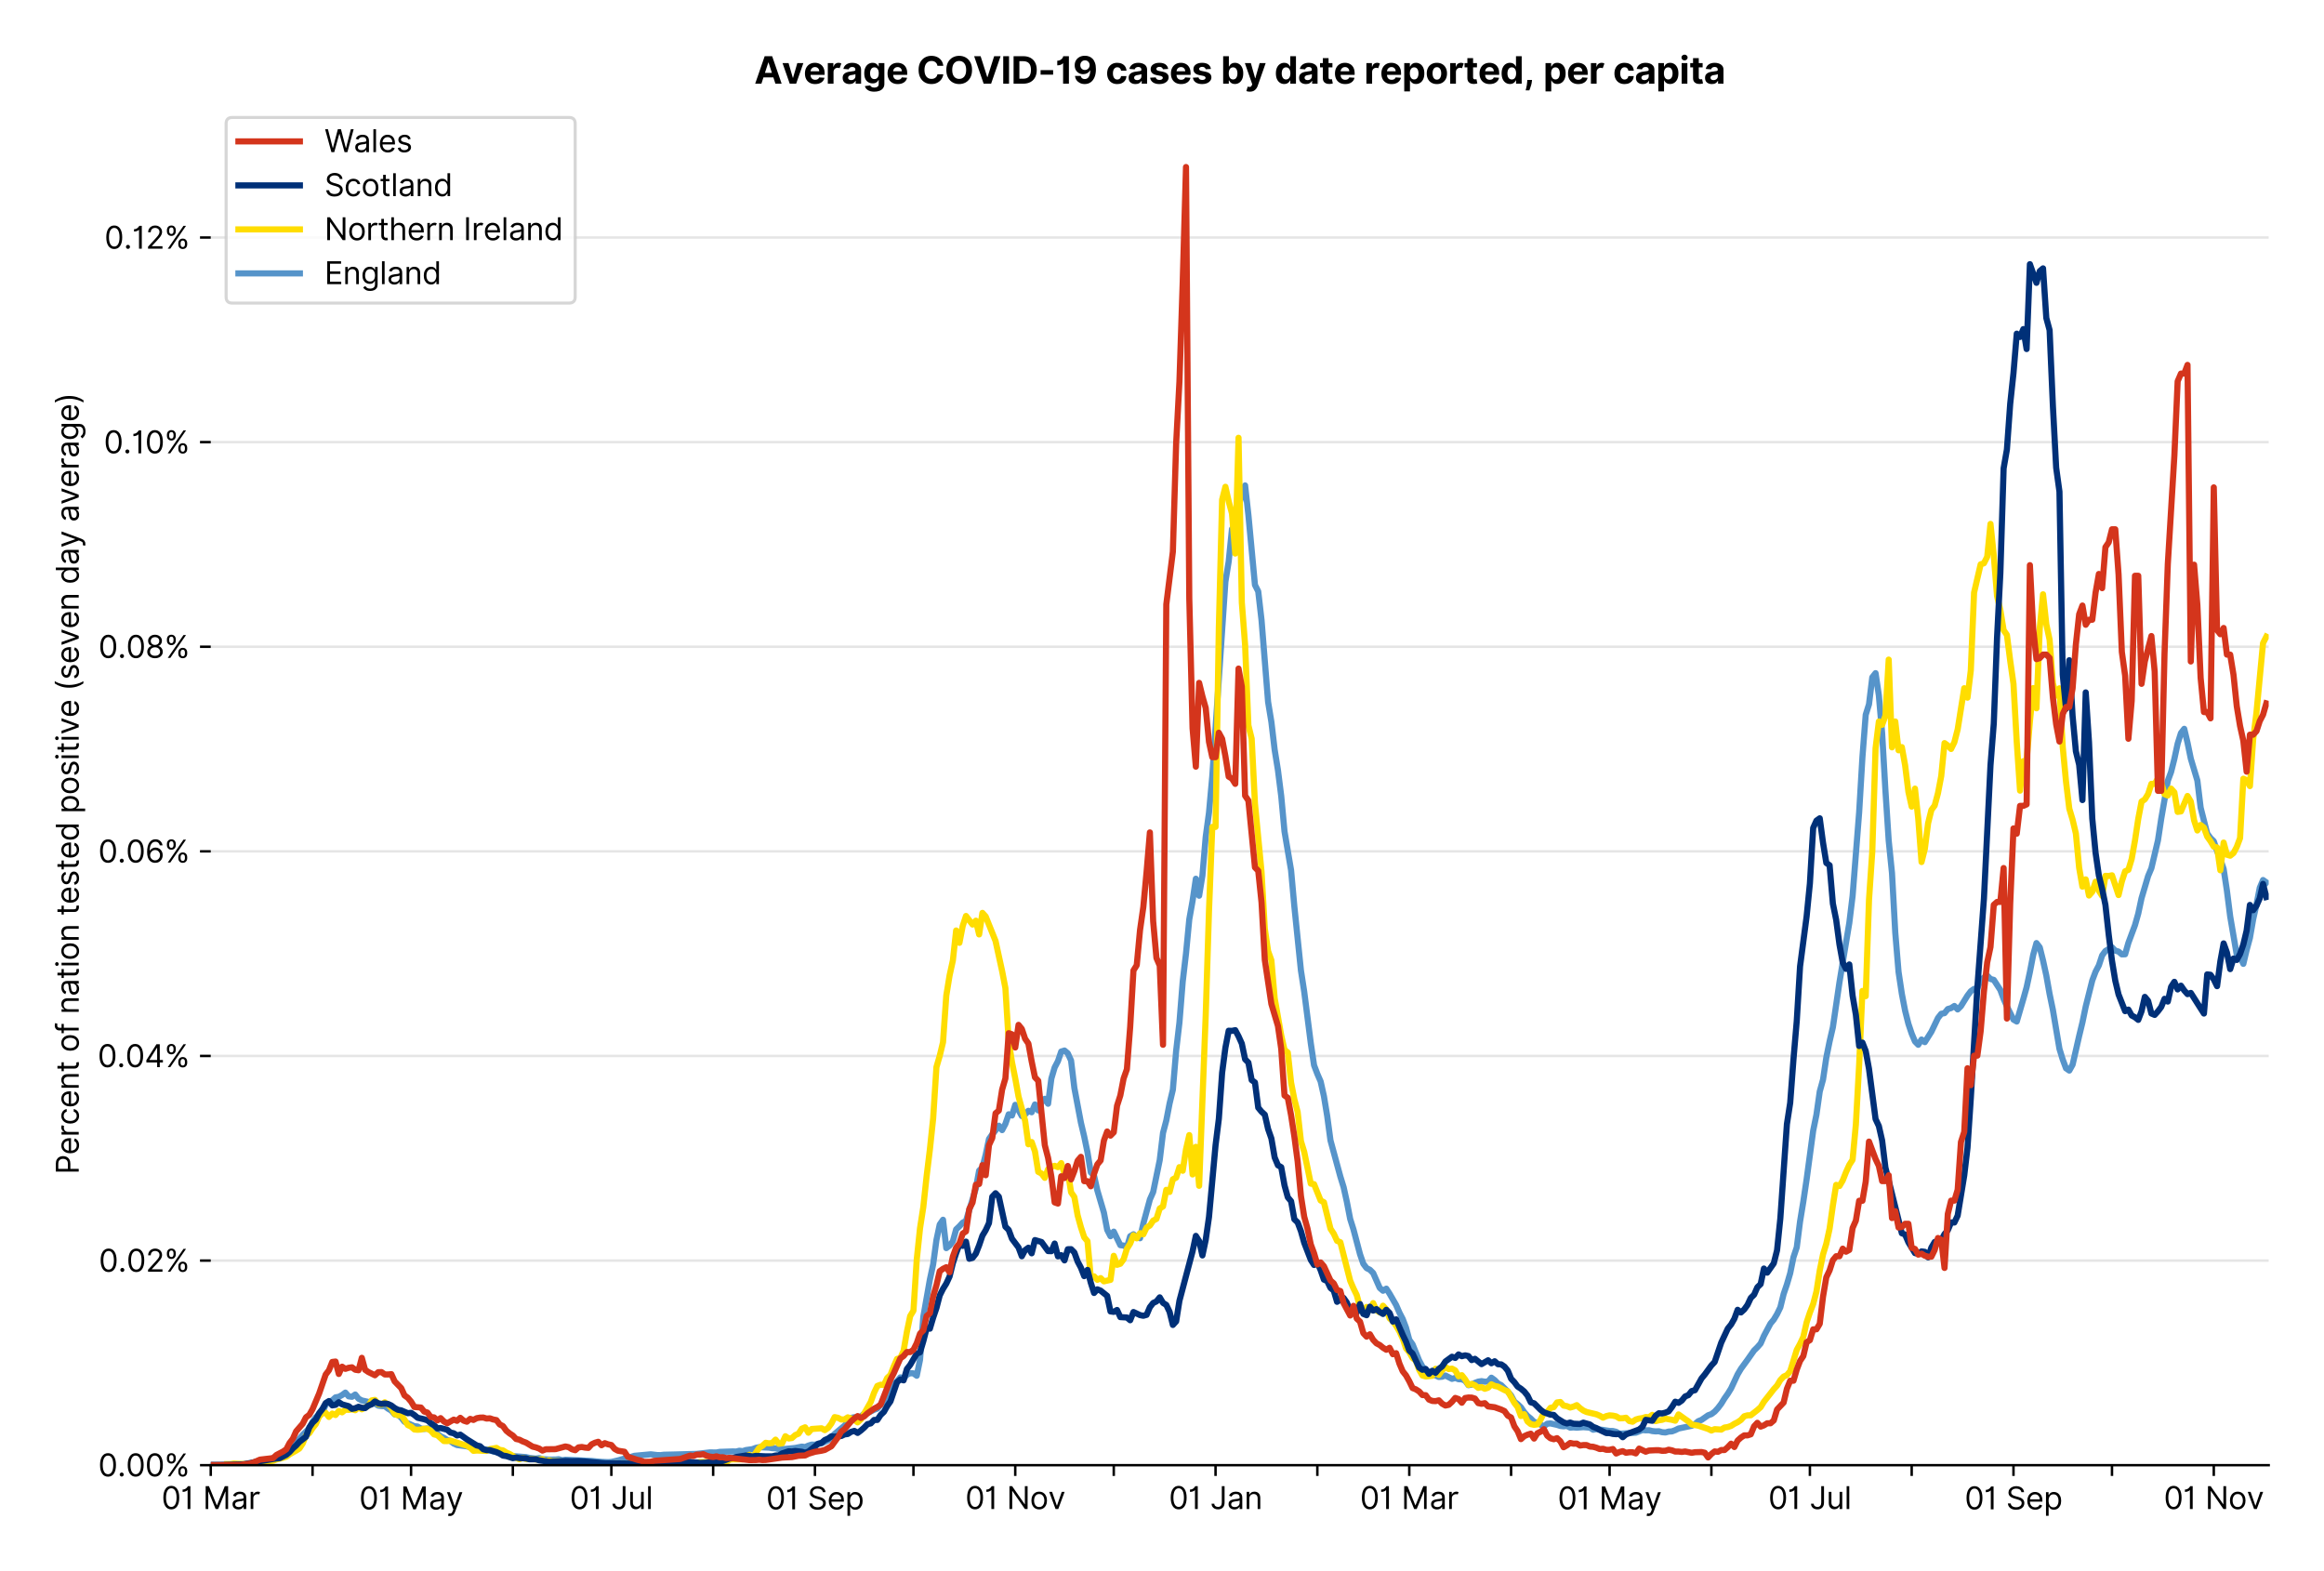 <?xml version="1.0" encoding="utf-8" standalone="no"?>
<!DOCTYPE svg PUBLIC "-//W3C//DTD SVG 1.1//EN"
  "http://www.w3.org/Graphics/SVG/1.1/DTD/svg11.dtd">
<svg xmlns:xlink="http://www.w3.org/1999/xlink" viewBox="0 0 756.175 511.234" xmlns="http://www.w3.org/2000/svg" version="1.1">
 <defs>
  <style type="text/css">*{stroke-linejoin: round; stroke-linecap: butt}</style>
 </defs>
 <g id="figure_1">
  <g id="patch_1">
   <path d="M 0 511.234 
L 756.175 511.234 
L 756.175 0 
L 0 0 
z
" style="fill: #ffffff"/>
  </g>
  <g id="axes_1">
   <g id="patch_2">
    <path d="M 68.575 476.745 
L 738.175 476.745 
L 738.175 33.225 
L 68.575 33.225 
z
" style="fill: #ffffff"/>
   </g>
   <g id="matplotlib.axis_1">
    <g id="xtick_1">
     <g id="line2d_1">
      <defs>
       <path id="mfeb696c602" d="M 0 0 
L 0 3.5 
" style="stroke: #000000; stroke-width: 0.8"/>
      </defs>
      <g>
       <use xlink:href="#mfeb696c602" x="68.575" y="476.745" style="stroke: #000000; stroke-width: 0.8"/>
      </g>
     </g>
     <g id="text_1">
      <!-- 01 Mar -->
      <g transform="translate(52.538 491.018)scale(0.1 -0.1)">
       <defs>
        <path id="Inter-Regular-30" d="M 2000 -64 
Q 1230 -64 806 561 
Q 382 1186 382 2327 
Q 382 3459 809 4088 
Q 1236 4718 2000 4718 
Q 2764 4718 3191 4088 
Q 3618 3459 3618 2327 
Q 3618 1186 3194 561 
Q 2771 -64 2000 -64 
z
M 2000 436 
Q 2509 436 2791 927 
Q 3073 1418 3073 2327 
Q 3073 3234 2789 3730 
Q 2505 4227 2000 4227 
Q 1496 4227 1211 3730 
Q 927 3234 927 2327 
Q 927 1418 1210 927 
Q 1493 436 2000 436 
z
" transform="scale(0.016)"/>
        <path id="Inter-Regular-31" d="M 1973 4655 
L 1973 0 
L 1409 0 
L 1409 3836 
L 1373 3836 
Q 1341 3773 1209 3692 
Q 1077 3611 868 3551 
Q 659 3491 391 3491 
L 391 3964 
Q 661 3964 859 4061 
Q 1057 4159 1190 4291 
Q 1323 4423 1392 4529 
Q 1461 4636 1473 4655 
L 1973 4655 
z
" transform="scale(0.016)"/>
        <path id="Inter-Regular-20" transform="scale(0.016)"/>
        <path id="Inter-Regular-4d" d="M 564 4655 
L 1236 4655 
L 2818 791 
L 2873 791 
L 4455 4655 
L 5127 4655 
L 5127 0 
L 4600 0 
L 4600 3536 
L 4555 3536 
L 3100 0 
L 2591 0 
L 1136 3536 
L 1091 3536 
L 1091 0 
L 564 0 
L 564 4655 
z
" transform="scale(0.016)"/>
        <path id="Inter-Regular-61" d="M 1518 -82 
Q 1186 -82 916 44 
Q 646 170 486 410 
Q 327 650 327 991 
Q 327 1291 445 1478 
Q 564 1666 761 1773 
Q 959 1880 1199 1933 
Q 1439 1986 1682 2018 
Q 2000 2059 2199 2080 
Q 2398 2102 2490 2154 
Q 2582 2207 2582 2336 
L 2582 2355 
Q 2582 2691 2399 2877 
Q 2216 3064 1846 3064 
Q 1461 3064 1243 2895 
Q 1025 2727 936 2536 
L 427 2718 
Q 564 3036 792 3214 
Q 1021 3393 1292 3464 
Q 1564 3536 1827 3536 
Q 1996 3536 2215 3496 
Q 2434 3457 2640 3334 
Q 2846 3211 2982 2963 
Q 3118 2716 3118 2300 
L 3118 0 
L 2582 0 
L 2582 473 
L 2555 473 
Q 2500 359 2373 229 
Q 2246 100 2034 9 
Q 1823 -82 1518 -82 
z
M 1600 400 
Q 1918 400 2137 525 
Q 2357 650 2469 847 
Q 2582 1045 2582 1264 
L 2582 1755 
Q 2548 1714 2433 1681 
Q 2318 1648 2169 1624 
Q 2021 1600 1881 1583 
Q 1741 1566 1655 1555 
Q 1446 1527 1265 1467 
Q 1084 1407 974 1287 
Q 864 1168 864 964 
Q 864 684 1072 542 
Q 1280 400 1600 400 
z
" transform="scale(0.016)"/>
        <path id="Inter-Regular-72" d="M 491 0 
L 491 3491 
L 1009 3491 
L 1009 2964 
L 1046 2964 
Q 1139 3223 1389 3384 
Q 1639 3545 1955 3545 
Q 2100 3545 2209 3511 
Q 2318 3477 2400 3418 
L 2218 2964 
Q 2161 2993 2085 3010 
Q 2009 3027 1909 3027 
Q 1527 3027 1277 2794 
Q 1027 2561 1027 2209 
L 1027 0 
L 491 0 
z
" transform="scale(0.016)"/>
       </defs>
       <use xlink:href="#Inter-Regular-30"/>
       <use xlink:href="#Inter-Regular-31" x="62.5"/>
       <use xlink:href="#Inter-Regular-20" x="106.676"/>
       <use xlink:href="#Inter-Regular-4d" x="134.801"/>
       <use xlink:href="#Inter-Regular-61" x="225.994"/>
       <use xlink:href="#Inter-Regular-72" x="282.386"/>
      </g>
     </g>
    </g>
    <g id="xtick_2">
     <g id="line2d_2">
      <g>
       <use xlink:href="#mfeb696c602" x="101.696" y="476.745" style="stroke: #000000; stroke-width: 0.8"/>
      </g>
     </g>
    </g>
    <g id="xtick_3">
     <g id="line2d_3">
      <g>
       <use xlink:href="#mfeb696c602" x="133.749" y="476.745" style="stroke: #000000; stroke-width: 0.8"/>
      </g>
     </g>
     <g id="text_2">
      <!-- 01 May -->
      <g transform="translate(116.846 491.117)scale(0.1 -0.1)">
       <defs>
        <path id="Inter-Regular-79" d="M 818 -1355 
Q 682 -1355 575 -1333 
Q 468 -1311 427 -1291 
L 564 -818 
Q 857 -893 1053 -814 
Q 1250 -736 1391 -345 
L 1509 -18 
L 218 3491 
L 800 3491 
L 1764 709 
L 1800 709 
L 2764 3491 
L 3346 3491 
L 1846 -564 
Q 1550 -1355 818 -1355 
z
" transform="scale(0.016)"/>
       </defs>
       <use xlink:href="#Inter-Regular-30"/>
       <use xlink:href="#Inter-Regular-31" x="62.5"/>
       <use xlink:href="#Inter-Regular-20" x="106.676"/>
       <use xlink:href="#Inter-Regular-4d" x="134.801"/>
       <use xlink:href="#Inter-Regular-61" x="225.994"/>
       <use xlink:href="#Inter-Regular-79" x="282.386"/>
      </g>
     </g>
    </g>
    <g id="xtick_4">
     <g id="line2d_4">
      <g>
       <use xlink:href="#mfeb696c602" x="166.87" y="476.745" style="stroke: #000000; stroke-width: 0.8"/>
      </g>
     </g>
    </g>
    <g id="xtick_5">
     <g id="line2d_5">
      <g>
       <use xlink:href="#mfeb696c602" x="198.923" y="476.745" style="stroke: #000000; stroke-width: 0.8"/>
      </g>
     </g>
     <g id="text_3">
      <!-- 01 Jul -->
      <g transform="translate(185.379 491.018)scale(0.1 -0.1)">
       <defs>
        <path id="Inter-Regular-4a" d="M 2346 4655 
L 2909 4655 
L 2909 1327 
Q 2909 657 2549 296 
Q 2189 -64 1582 -64 
Q 1200 -64 902 76 
Q 605 216 434 475 
Q 264 734 264 1091 
L 818 1091 
Q 818 795 1034 615 
Q 1250 436 1582 436 
Q 1948 436 2147 664 
Q 2346 893 2346 1327 
L 2346 4655 
z
" transform="scale(0.016)"/>
        <path id="Inter-Regular-75" d="M 2691 1427 
L 2691 3491 
L 3227 3491 
L 3227 0 
L 2691 0 
L 2691 591 
L 2655 591 
Q 2532 325 2273 140 
Q 2014 -45 1618 -45 
Q 1127 -45 809 280 
Q 491 605 491 1273 
L 491 3491 
L 1027 3491 
L 1027 1309 
Q 1027 927 1242 700 
Q 1457 473 1791 473 
Q 1991 473 2199 575 
Q 2407 677 2549 888 
Q 2691 1100 2691 1427 
z
" transform="scale(0.016)"/>
        <path id="Inter-Regular-6c" d="M 1027 4655 
L 1027 0 
L 491 0 
L 491 4655 
L 1027 4655 
z
" transform="scale(0.016)"/>
       </defs>
       <use xlink:href="#Inter-Regular-30"/>
       <use xlink:href="#Inter-Regular-31" x="62.5"/>
       <use xlink:href="#Inter-Regular-20" x="106.676"/>
       <use xlink:href="#Inter-Regular-4a" x="134.801"/>
       <use xlink:href="#Inter-Regular-75" x="189.063"/>
       <use xlink:href="#Inter-Regular-6c" x="247.159"/>
      </g>
     </g>
    </g>
    <g id="xtick_6">
     <g id="line2d_6">
      <g>
       <use xlink:href="#mfeb696c602" x="232.044" y="476.745" style="stroke: #000000; stroke-width: 0.8"/>
      </g>
     </g>
    </g>
    <g id="xtick_7">
     <g id="line2d_7">
      <g>
       <use xlink:href="#mfeb696c602" x="265.165" y="476.745" style="stroke: #000000; stroke-width: 0.8"/>
      </g>
     </g>
     <g id="text_4">
      <!-- 01 Sep -->
      <g transform="translate(249.277 491.117)scale(0.1 -0.1)">
       <defs>
        <path id="Inter-Regular-53" d="M 3109 3491 
Q 3068 3836 2777 4027 
Q 2486 4218 2064 4218 
Q 1600 4218 1318 3999 
Q 1036 3780 1036 3445 
Q 1036 3195 1189 3042 
Q 1343 2889 1553 2803 
Q 1764 2718 1936 2673 
L 2409 2545 
Q 2591 2498 2815 2414 
Q 3039 2330 3244 2185 
Q 3450 2041 3584 1816 
Q 3718 1591 3718 1264 
Q 3718 886 3521 581 
Q 3325 277 2949 97 
Q 2573 -82 2036 -82 
Q 1286 -82 845 272 
Q 405 627 364 1200 
L 946 1200 
Q 968 936 1124 764 
Q 1280 593 1519 510 
Q 1759 427 2036 427 
Q 2359 427 2616 533 
Q 2873 639 3023 828 
Q 3173 1018 3173 1273 
Q 3173 1505 3043 1650 
Q 2914 1795 2702 1886 
Q 2491 1977 2246 2045 
L 1673 2209 
Q 1127 2366 809 2657 
Q 491 2948 491 3418 
Q 491 3809 703 4101 
Q 916 4393 1276 4555 
Q 1636 4718 2082 4718 
Q 2532 4718 2882 4558 
Q 3232 4398 3437 4120 
Q 3643 3843 3655 3491 
L 3109 3491 
z
" transform="scale(0.016)"/>
        <path id="Inter-Regular-65" d="M 1955 -73 
Q 1450 -73 1085 151 
Q 721 375 524 778 
Q 327 1182 327 1718 
Q 327 2255 524 2665 
Q 721 3075 1074 3305 
Q 1427 3536 1900 3536 
Q 2173 3536 2439 3445 
Q 2705 3355 2923 3151 
Q 3141 2948 3270 2614 
Q 3400 2280 3400 1791 
L 3400 1564 
L 866 1564 
Q 884 1005 1183 707 
Q 1482 409 1955 409 
Q 2271 409 2498 545 
Q 2725 682 2827 955 
L 3346 809 
Q 3223 414 2854 170 
Q 2486 -73 1955 -73 
z
M 866 2027 
L 2855 2027 
Q 2855 2470 2595 2762 
Q 2336 3055 1900 3055 
Q 1593 3055 1368 2911 
Q 1143 2768 1013 2533 
Q 884 2298 866 2027 
z
" transform="scale(0.016)"/>
        <path id="Inter-Regular-70" d="M 491 -1309 
L 491 3491 
L 1009 3491 
L 1009 2936 
L 1073 2936 
Q 1132 3027 1237 3169 
Q 1343 3311 1542 3423 
Q 1741 3536 2082 3536 
Q 2523 3536 2859 3315 
Q 3196 3095 3384 2690 
Q 3573 2286 3573 1736 
Q 3573 1182 3384 776 
Q 3196 370 2861 148 
Q 2527 -73 2091 -73 
Q 1755 -73 1552 39 
Q 1350 152 1241 296 
Q 1132 441 1073 536 
L 1027 536 
L 1027 -1309 
L 491 -1309 
z
M 1018 1745 
Q 1018 1152 1276 780 
Q 1534 409 2018 409 
Q 2355 409 2581 587 
Q 2807 766 2921 1069 
Q 3036 1373 3036 1745 
Q 3036 2114 2923 2410 
Q 2811 2707 2585 2881 
Q 2359 3055 2018 3055 
Q 1527 3055 1272 2693 
Q 1018 2332 1018 1745 
z
" transform="scale(0.016)"/>
       </defs>
       <use xlink:href="#Inter-Regular-30"/>
       <use xlink:href="#Inter-Regular-31" x="62.5"/>
       <use xlink:href="#Inter-Regular-20" x="106.676"/>
       <use xlink:href="#Inter-Regular-53" x="134.801"/>
       <use xlink:href="#Inter-Regular-65" x="198.58"/>
       <use xlink:href="#Inter-Regular-70" x="256.818"/>
      </g>
     </g>
    </g>
    <g id="xtick_8">
     <g id="line2d_8">
      <g>
       <use xlink:href="#mfeb696c602" x="297.218" y="476.745" style="stroke: #000000; stroke-width: 0.8"/>
      </g>
     </g>
    </g>
    <g id="xtick_9">
     <g id="line2d_9">
      <g>
       <use xlink:href="#mfeb696c602" x="330.339" y="476.745" style="stroke: #000000; stroke-width: 0.8"/>
      </g>
     </g>
     <g id="text_5">
      <!-- 01 Nov -->
      <g transform="translate(314.068 491.018)scale(0.1 -0.1)">
       <defs>
        <path id="Inter-Regular-4e" d="M 4255 4655 
L 4255 0 
L 3709 0 
L 1173 3655 
L 1127 3655 
L 1127 0 
L 564 0 
L 564 4655 
L 1109 4655 
L 3655 991 
L 3700 991 
L 3700 4655 
L 4255 4655 
z
" transform="scale(0.016)"/>
        <path id="Inter-Regular-6f" d="M 1909 -73 
Q 1436 -73 1080 152 
Q 725 377 526 781 
Q 327 1186 327 1727 
Q 327 2273 526 2679 
Q 725 3086 1080 3311 
Q 1436 3536 1909 3536 
Q 2382 3536 2737 3311 
Q 3093 3086 3292 2679 
Q 3491 2273 3491 1727 
Q 3491 1186 3292 781 
Q 3093 377 2737 152 
Q 2382 -73 1909 -73 
z
M 1909 409 
Q 2268 409 2500 593 
Q 2732 777 2843 1077 
Q 2955 1377 2955 1727 
Q 2955 2077 2843 2379 
Q 2732 2682 2500 2868 
Q 2268 3055 1909 3055 
Q 1550 3055 1318 2868 
Q 1086 2682 975 2379 
Q 864 2077 864 1727 
Q 864 1377 975 1077 
Q 1086 777 1318 593 
Q 1550 409 1909 409 
z
" transform="scale(0.016)"/>
        <path id="Inter-Regular-76" d="M 3346 3491 
L 2055 0 
L 1509 0 
L 218 3491 
L 800 3491 
L 1764 709 
L 1800 709 
L 2764 3491 
L 3346 3491 
z
" transform="scale(0.016)"/>
       </defs>
       <use xlink:href="#Inter-Regular-30"/>
       <use xlink:href="#Inter-Regular-31" x="62.5"/>
       <use xlink:href="#Inter-Regular-20" x="106.676"/>
       <use xlink:href="#Inter-Regular-4e" x="134.801"/>
       <use xlink:href="#Inter-Regular-6f" x="210.085"/>
       <use xlink:href="#Inter-Regular-76" x="269.744"/>
      </g>
     </g>
    </g>
    <g id="xtick_10">
     <g id="line2d_10">
      <g>
       <use xlink:href="#mfeb696c602" x="362.391" y="476.745" style="stroke: #000000; stroke-width: 0.8"/>
      </g>
     </g>
    </g>
    <g id="xtick_11">
     <g id="line2d_11">
      <g>
       <use xlink:href="#mfeb696c602" x="395.512" y="476.745" style="stroke: #000000; stroke-width: 0.8"/>
      </g>
     </g>
     <g id="text_6">
      <!-- 01 Jan -->
      <g transform="translate(380.313 491.018)scale(0.1 -0.1)">
       <defs>
        <path id="Inter-Regular-6e" d="M 1027 2100 
L 1027 0 
L 491 0 
L 491 3491 
L 1009 3491 
L 1009 2945 
L 1055 2945 
Q 1177 3211 1427 3373 
Q 1677 3536 2073 3536 
Q 2602 3536 2928 3211 
Q 3255 2886 3255 2218 
L 3255 0 
L 2718 0 
L 2718 2182 
Q 2718 2593 2504 2824 
Q 2291 3055 1918 3055 
Q 1534 3055 1280 2806 
Q 1027 2557 1027 2100 
z
" transform="scale(0.016)"/>
       </defs>
       <use xlink:href="#Inter-Regular-30"/>
       <use xlink:href="#Inter-Regular-31" x="62.5"/>
       <use xlink:href="#Inter-Regular-20" x="106.676"/>
       <use xlink:href="#Inter-Regular-4a" x="134.801"/>
       <use xlink:href="#Inter-Regular-61" x="189.063"/>
       <use xlink:href="#Inter-Regular-6e" x="245.455"/>
      </g>
     </g>
    </g>
    <g id="xtick_12">
     <g id="line2d_12">
      <g>
       <use xlink:href="#mfeb696c602" x="428.634" y="476.745" style="stroke: #000000; stroke-width: 0.8"/>
      </g>
     </g>
    </g>
    <g id="xtick_13">
     <g id="line2d_13">
      <g>
       <use xlink:href="#mfeb696c602" x="458.549" y="476.745" style="stroke: #000000; stroke-width: 0.8"/>
      </g>
     </g>
     <g id="text_7">
      <!-- 01 Mar -->
      <g transform="translate(442.513 491.018)scale(0.1 -0.1)">
       <use xlink:href="#Inter-Regular-30"/>
       <use xlink:href="#Inter-Regular-31" x="62.5"/>
       <use xlink:href="#Inter-Regular-20" x="106.676"/>
       <use xlink:href="#Inter-Regular-4d" x="134.801"/>
       <use xlink:href="#Inter-Regular-61" x="225.994"/>
       <use xlink:href="#Inter-Regular-72" x="282.386"/>
      </g>
     </g>
    </g>
    <g id="xtick_14">
     <g id="line2d_14">
      <g>
       <use xlink:href="#mfeb696c602" x="491.671" y="476.745" style="stroke: #000000; stroke-width: 0.8"/>
      </g>
     </g>
    </g>
    <g id="xtick_15">
     <g id="line2d_15">
      <g>
       <use xlink:href="#mfeb696c602" x="523.723" y="476.745" style="stroke: #000000; stroke-width: 0.8"/>
      </g>
     </g>
     <g id="text_8">
      <!-- 01 May -->
      <g transform="translate(506.82 491.117)scale(0.1 -0.1)">
       <use xlink:href="#Inter-Regular-30"/>
       <use xlink:href="#Inter-Regular-31" x="62.5"/>
       <use xlink:href="#Inter-Regular-20" x="106.676"/>
       <use xlink:href="#Inter-Regular-4d" x="134.801"/>
       <use xlink:href="#Inter-Regular-61" x="225.994"/>
       <use xlink:href="#Inter-Regular-79" x="282.386"/>
      </g>
     </g>
    </g>
    <g id="xtick_16">
     <g id="line2d_16">
      <g>
       <use xlink:href="#mfeb696c602" x="556.844" y="476.745" style="stroke: #000000; stroke-width: 0.8"/>
      </g>
     </g>
    </g>
    <g id="xtick_17">
     <g id="line2d_17">
      <g>
       <use xlink:href="#mfeb696c602" x="588.897" y="476.745" style="stroke: #000000; stroke-width: 0.8"/>
      </g>
     </g>
     <g id="text_9">
      <!-- 01 Jul -->
      <g transform="translate(575.353 491.018)scale(0.1 -0.1)">
       <use xlink:href="#Inter-Regular-30"/>
       <use xlink:href="#Inter-Regular-31" x="62.5"/>
       <use xlink:href="#Inter-Regular-20" x="106.676"/>
       <use xlink:href="#Inter-Regular-4a" x="134.801"/>
       <use xlink:href="#Inter-Regular-75" x="189.063"/>
       <use xlink:href="#Inter-Regular-6c" x="247.159"/>
      </g>
     </g>
    </g>
    <g id="xtick_18">
     <g id="line2d_18">
      <g>
       <use xlink:href="#mfeb696c602" x="622.018" y="476.745" style="stroke: #000000; stroke-width: 0.8"/>
      </g>
     </g>
    </g>
    <g id="xtick_19">
     <g id="line2d_19">
      <g>
       <use xlink:href="#mfeb696c602" x="655.139" y="476.745" style="stroke: #000000; stroke-width: 0.8"/>
      </g>
     </g>
     <g id="text_10">
      <!-- 01 Sep -->
      <g transform="translate(639.252 491.117)scale(0.1 -0.1)">
       <use xlink:href="#Inter-Regular-30"/>
       <use xlink:href="#Inter-Regular-31" x="62.5"/>
       <use xlink:href="#Inter-Regular-20" x="106.676"/>
       <use xlink:href="#Inter-Regular-53" x="134.801"/>
       <use xlink:href="#Inter-Regular-65" x="198.58"/>
       <use xlink:href="#Inter-Regular-70" x="256.818"/>
      </g>
     </g>
    </g>
    <g id="xtick_20">
     <g id="line2d_20">
      <g>
       <use xlink:href="#mfeb696c602" x="687.192" y="476.745" style="stroke: #000000; stroke-width: 0.8"/>
      </g>
     </g>
    </g>
    <g id="xtick_21">
     <g id="line2d_21">
      <g>
       <use xlink:href="#mfeb696c602" x="720.313" y="476.745" style="stroke: #000000; stroke-width: 0.8"/>
      </g>
     </g>
     <g id="text_11">
      <!-- 01 Nov -->
      <g transform="translate(704.042 491.018)scale(0.1 -0.1)">
       <use xlink:href="#Inter-Regular-30"/>
       <use xlink:href="#Inter-Regular-31" x="62.5"/>
       <use xlink:href="#Inter-Regular-20" x="106.676"/>
       <use xlink:href="#Inter-Regular-4e" x="134.801"/>
       <use xlink:href="#Inter-Regular-6f" x="210.085"/>
       <use xlink:href="#Inter-Regular-76" x="269.744"/>
      </g>
     </g>
    </g>
   </g>
   <g id="matplotlib.axis_2">
    <g id="ytick_1">
     <g id="line2d_22">
      <path d="M 68.575 476.745 
L 738.175 476.745 
" clip-path="url(#p4aa5b83931)" style="fill: none; stroke: #e5e5e5; stroke-width: 0.8; stroke-linecap: square"/>
     </g>
     <g id="line2d_23">
      <defs>
       <path id="m7586e52fc6" d="M 0 0 
L -3.5 0 
" style="stroke: #000000; stroke-width: 0.8"/>
      </defs>
      <g>
       <use xlink:href="#m7586e52fc6" x="68.575" y="476.745" style="stroke: #000000; stroke-width: 0.8"/>
      </g>
     </g>
     <g id="text_12">
      <!-- 0.00% -->
      <g transform="translate(31.944 480.382)scale(0.1 -0.1)">
       <defs>
        <path id="Inter-Regular-2e" d="M 882 -36 
Q 714 -36 593 84 
Q 473 205 473 373 
Q 473 541 593 661 
Q 714 782 882 782 
Q 1050 782 1170 661 
Q 1291 541 1291 373 
Q 1291 205 1170 84 
Q 1050 -36 882 -36 
z
" transform="scale(0.016)"/>
        <path id="Inter-Regular-25" d="M 2855 873 
L 2855 1118 
Q 2855 1373 2960 1585 
Q 3066 1798 3269 1926 
Q 3473 2055 3764 2055 
Q 4059 2055 4259 1926 
Q 4459 1798 4561 1585 
Q 4664 1373 4664 1118 
L 4664 873 
Q 4664 618 4560 405 
Q 4457 193 4256 64 
Q 4055 -64 3764 -64 
Q 3468 -64 3266 64 
Q 3064 193 2959 405 
Q 2855 618 2855 873 
z
M 536 3536 
L 536 3782 
Q 536 4036 642 4248 
Q 748 4461 951 4589 
Q 1155 4718 1446 4718 
Q 1741 4718 1941 4589 
Q 2141 4461 2243 4248 
Q 2346 4036 2346 3782 
L 2346 3536 
Q 2346 3282 2242 3069 
Q 2139 2857 1937 2728 
Q 1736 2600 1446 2600 
Q 1150 2600 948 2728 
Q 746 2857 641 3069 
Q 536 3282 536 3536 
z
M 709 0 
L 3909 4655 
L 4427 4655 
L 1227 0 
L 709 0 
z
M 3318 1118 
L 3318 873 
Q 3318 661 3418 494 
Q 3518 327 3764 327 
Q 4002 327 4101 494 
Q 4200 661 4200 873 
L 4200 1118 
Q 4200 1330 4104 1497 
Q 4009 1664 3764 1664 
Q 3525 1664 3421 1497 
Q 3318 1330 3318 1118 
z
M 1000 3782 
L 1000 3536 
Q 1000 3325 1100 3158 
Q 1200 2991 1446 2991 
Q 1684 2991 1783 3158 
Q 1882 3325 1882 3536 
L 1882 3782 
Q 1882 3993 1786 4160 
Q 1691 4327 1446 4327 
Q 1207 4327 1103 4160 
Q 1000 3993 1000 3782 
z
" transform="scale(0.016)"/>
       </defs>
       <use xlink:href="#Inter-Regular-30"/>
       <use xlink:href="#Inter-Regular-2e" x="62.5"/>
       <use xlink:href="#Inter-Regular-30" x="90.057"/>
       <use xlink:href="#Inter-Regular-30" x="152.557"/>
       <use xlink:href="#Inter-Regular-25" x="215.057"/>
      </g>
     </g>
    </g>
    <g id="ytick_2">
     <g id="line2d_24">
      <path d="M 68.575 410.168 
L 738.175 410.168 
" clip-path="url(#p4aa5b83931)" style="fill: none; stroke: #e5e5e5; stroke-width: 0.8; stroke-linecap: square"/>
     </g>
     <g id="line2d_25">
      <g>
       <use xlink:href="#m7586e52fc6" x="68.575" y="410.168" style="stroke: #000000; stroke-width: 0.8"/>
      </g>
     </g>
     <g id="text_13">
      <!-- 0.02% -->
      <g transform="translate(32.142 413.805)scale(0.1 -0.1)">
       <defs>
        <path id="Inter-Regular-32" d="M 482 0 
L 482 409 
L 2018 2091 
Q 2289 2386 2464 2605 
Q 2639 2825 2724 3019 
Q 2809 3214 2809 3427 
Q 2809 3795 2553 4011 
Q 2298 4227 1918 4227 
Q 1514 4227 1275 3985 
Q 1036 3743 1036 3345 
L 500 3345 
Q 500 3755 688 4064 
Q 877 4373 1203 4545 
Q 1530 4718 1936 4718 
Q 2346 4718 2661 4545 
Q 2977 4373 3156 4079 
Q 3336 3786 3336 3427 
Q 3336 3170 3244 2926 
Q 3152 2682 2926 2383 
Q 2700 2084 2300 1655 
L 1255 536 
L 1255 500 
L 3418 500 
L 3418 0 
L 482 0 
z
" transform="scale(0.016)"/>
       </defs>
       <use xlink:href="#Inter-Regular-30"/>
       <use xlink:href="#Inter-Regular-2e" x="62.5"/>
       <use xlink:href="#Inter-Regular-30" x="90.057"/>
       <use xlink:href="#Inter-Regular-32" x="152.557"/>
       <use xlink:href="#Inter-Regular-25" x="213.068"/>
      </g>
     </g>
    </g>
    <g id="ytick_3">
     <g id="line2d_26">
      <path d="M 68.575 343.591 
L 738.175 343.591 
" clip-path="url(#p4aa5b83931)" style="fill: none; stroke: #e5e5e5; stroke-width: 0.8; stroke-linecap: square"/>
     </g>
     <g id="line2d_27">
      <g>
       <use xlink:href="#m7586e52fc6" x="68.575" y="343.591" style="stroke: #000000; stroke-width: 0.8"/>
      </g>
     </g>
     <g id="text_14">
      <!-- 0.04% -->
      <g transform="translate(31.773 347.228)scale(0.1 -0.1)">
       <defs>
        <path id="Inter-Regular-34" d="M 373 955 
L 373 1418 
L 2418 4655 
L 3100 4655 
L 3100 1455 
L 3736 1455 
L 3736 955 
L 3100 955 
L 3100 0 
L 2564 0 
L 2564 955 
L 373 955 
z
M 2564 1455 
L 2564 3936 
L 2527 3936 
L 982 1491 
L 982 1455 
L 2564 1455 
z
" transform="scale(0.016)"/>
       </defs>
       <use xlink:href="#Inter-Regular-30"/>
       <use xlink:href="#Inter-Regular-2e" x="62.5"/>
       <use xlink:href="#Inter-Regular-30" x="90.057"/>
       <use xlink:href="#Inter-Regular-34" x="152.557"/>
       <use xlink:href="#Inter-Regular-25" x="216.761"/>
      </g>
     </g>
    </g>
    <g id="ytick_4">
     <g id="line2d_28">
      <path d="M 68.575 277.014 
L 738.175 277.014 
" clip-path="url(#p4aa5b83931)" style="fill: none; stroke: #e5e5e5; stroke-width: 0.8; stroke-linecap: square"/>
     </g>
     <g id="line2d_29">
      <g>
       <use xlink:href="#m7586e52fc6" x="68.575" y="277.014" style="stroke: #000000; stroke-width: 0.8"/>
      </g>
     </g>
     <g id="text_15">
      <!-- 0.06% -->
      <g transform="translate(31.958 280.651)scale(0.1 -0.1)">
       <defs>
        <path id="Inter-Regular-36" d="M 2027 -64 
Q 1741 -59 1454 45 
Q 1168 150 932 399 
Q 696 648 552 1074 
Q 409 1500 409 2145 
Q 409 3386 861 4056 
Q 1314 4727 2100 4727 
Q 2686 4727 3073 4384 
Q 3461 4041 3546 3491 
L 2991 3491 
Q 2914 3811 2691 4019 
Q 2468 4227 2100 4227 
Q 1559 4227 1249 3755 
Q 939 3284 936 2427 
L 973 2427 
Q 1164 2716 1461 2880 
Q 1759 3045 2118 3045 
Q 2518 3045 2850 2846 
Q 3182 2648 3382 2299 
Q 3582 1950 3582 1500 
Q 3582 1068 3389 710 
Q 3196 352 2847 142 
Q 2498 -68 2027 -64 
z
M 2027 436 
Q 2314 436 2542 579 
Q 2771 723 2903 964 
Q 3036 1205 3036 1500 
Q 3036 1789 2908 2026 
Q 2780 2264 2556 2404 
Q 2332 2545 2046 2545 
Q 1757 2545 1525 2397 
Q 1293 2250 1157 2010 
Q 1021 1770 1018 1491 
Q 1018 1214 1149 973 
Q 1280 732 1508 584 
Q 1736 436 2027 436 
z
" transform="scale(0.016)"/>
       </defs>
       <use xlink:href="#Inter-Regular-30"/>
       <use xlink:href="#Inter-Regular-2e" x="62.5"/>
       <use xlink:href="#Inter-Regular-30" x="90.057"/>
       <use xlink:href="#Inter-Regular-36" x="152.557"/>
       <use xlink:href="#Inter-Regular-25" x="214.915"/>
      </g>
     </g>
    </g>
    <g id="ytick_5">
     <g id="line2d_30">
      <path d="M 68.575 210.437 
L 738.175 210.437 
" clip-path="url(#p4aa5b83931)" style="fill: none; stroke: #e5e5e5; stroke-width: 0.8; stroke-linecap: square"/>
     </g>
     <g id="line2d_31">
      <g>
       <use xlink:href="#m7586e52fc6" x="68.575" y="210.437" style="stroke: #000000; stroke-width: 0.8"/>
      </g>
     </g>
     <g id="text_16">
      <!-- 0.08% -->
      <g transform="translate(32.028 214.074)scale(0.1 -0.1)">
       <defs>
        <path id="Inter-Regular-38" d="M 1973 -64 
Q 1505 -64 1147 103 
Q 789 270 589 564 
Q 389 859 391 1236 
Q 389 1532 507 1783 
Q 625 2034 830 2203 
Q 1036 2373 1291 2418 
L 1291 2445 
Q 957 2532 759 2821 
Q 561 3111 564 3482 
Q 561 3836 743 4115 
Q 925 4395 1244 4556 
Q 1564 4718 1973 4718 
Q 2377 4718 2695 4556 
Q 3014 4395 3197 4115 
Q 3380 3836 3382 3482 
Q 3380 3111 3181 2821 
Q 2982 2532 2655 2445 
L 2655 2418 
Q 2907 2373 3109 2203 
Q 3311 2034 3431 1783 
Q 3552 1532 3555 1236 
Q 3552 859 3351 564 
Q 3150 270 2794 103 
Q 2439 -64 1973 -64 
z
M 1973 436 
Q 2446 436 2722 662 
Q 2998 889 3000 1264 
Q 2998 1527 2864 1729 
Q 2730 1932 2499 2048 
Q 2268 2164 1973 2164 
Q 1675 2164 1442 2048 
Q 1209 1932 1076 1729 
Q 943 1527 946 1264 
Q 943 889 1218 662 
Q 1493 436 1973 436 
z
M 1973 2645 
Q 2348 2645 2591 2864 
Q 2834 3084 2836 3445 
Q 2834 3800 2596 4013 
Q 2359 4227 1973 4227 
Q 1582 4227 1344 4013 
Q 1107 3800 1109 3445 
Q 1107 3084 1349 2864 
Q 1591 2645 1973 2645 
z
" transform="scale(0.016)"/>
       </defs>
       <use xlink:href="#Inter-Regular-30"/>
       <use xlink:href="#Inter-Regular-2e" x="62.5"/>
       <use xlink:href="#Inter-Regular-30" x="90.057"/>
       <use xlink:href="#Inter-Regular-38" x="152.557"/>
       <use xlink:href="#Inter-Regular-25" x="214.205"/>
      </g>
     </g>
    </g>
    <g id="ytick_6">
     <g id="line2d_32">
      <path d="M 68.575 143.86 
L 738.175 143.86 
" clip-path="url(#p4aa5b83931)" style="fill: none; stroke: #e5e5e5; stroke-width: 0.8; stroke-linecap: square"/>
     </g>
     <g id="line2d_33">
      <g>
       <use xlink:href="#m7586e52fc6" x="68.575" y="143.86" style="stroke: #000000; stroke-width: 0.8"/>
      </g>
     </g>
     <g id="text_17">
      <!-- 0.10% -->
      <g transform="translate(33.777 147.497)scale(0.1 -0.1)">
       <use xlink:href="#Inter-Regular-30"/>
       <use xlink:href="#Inter-Regular-2e" x="62.5"/>
       <use xlink:href="#Inter-Regular-31" x="90.057"/>
       <use xlink:href="#Inter-Regular-30" x="134.233"/>
       <use xlink:href="#Inter-Regular-25" x="196.733"/>
      </g>
     </g>
    </g>
    <g id="ytick_7">
     <g id="line2d_34">
      <path d="M 68.575 77.284 
L 738.175 77.284 
" clip-path="url(#p4aa5b83931)" style="fill: none; stroke: #e5e5e5; stroke-width: 0.8; stroke-linecap: square"/>
     </g>
     <g id="line2d_35">
      <g>
       <use xlink:href="#m7586e52fc6" x="68.575" y="77.284" style="stroke: #000000; stroke-width: 0.8"/>
      </g>
     </g>
     <g id="text_18">
      <!-- 0.12% -->
      <g transform="translate(33.975 80.92)scale(0.1 -0.1)">
       <use xlink:href="#Inter-Regular-30"/>
       <use xlink:href="#Inter-Regular-2e" x="62.5"/>
       <use xlink:href="#Inter-Regular-31" x="90.057"/>
       <use xlink:href="#Inter-Regular-32" x="134.233"/>
       <use xlink:href="#Inter-Regular-25" x="194.744"/>
      </g>
     </g>
    </g>
    <g id="text_19">
     <!-- Percent of nation tested positive (seven day average) -->
     <g transform="translate(25.614 382.124)rotate(-90)scale(0.1 -0.1)">
      <defs>
       <path id="Inter-Regular-50" d="M 564 0 
L 564 4655 
L 2136 4655 
Q 2684 4655 3033 4458 
Q 3382 4261 3550 3927 
Q 3718 3593 3718 3182 
Q 3718 2770 3551 2434 
Q 3384 2098 3036 1899 
Q 2689 1700 2146 1700 
L 1127 1700 
L 1127 0 
L 564 0 
z
M 1127 2200 
L 2127 2200 
Q 2689 2200 2926 2482 
Q 3164 2764 3164 3182 
Q 3164 3602 2925 3878 
Q 2686 4155 2118 4155 
L 1127 4155 
L 1127 2200 
z
" transform="scale(0.016)"/>
       <path id="Inter-Regular-63" d="M 1909 -73 
Q 1418 -73 1063 159 
Q 709 391 518 798 
Q 327 1205 327 1727 
Q 327 2259 524 2667 
Q 721 3075 1074 3305 
Q 1427 3536 1900 3536 
Q 2268 3536 2563 3400 
Q 2859 3264 3047 3018 
Q 3236 2773 3282 2445 
L 2746 2445 
Q 2684 2684 2474 2869 
Q 2264 3055 1909 3055 
Q 1439 3055 1151 2697 
Q 864 2339 864 1745 
Q 864 1139 1148 774 
Q 1432 409 1909 409 
Q 2223 409 2447 570 
Q 2671 732 2746 1018 
L 3282 1018 
Q 3236 709 3058 462 
Q 2880 216 2588 71 
Q 2296 -73 1909 -73 
z
" transform="scale(0.016)"/>
       <path id="Inter-Regular-74" d="M 2009 3491 
L 2009 3036 
L 1264 3036 
L 1264 1000 
Q 1264 773 1331 660 
Q 1398 548 1503 510 
Q 1609 473 1727 473 
Q 1816 473 1873 483 
Q 1930 493 1964 500 
L 2073 18 
Q 2018 -2 1920 -23 
Q 1823 -45 1673 -45 
Q 1446 -45 1228 52 
Q 1011 150 869 350 
Q 727 550 727 855 
L 727 3036 
L 200 3036 
L 200 3491 
L 727 3491 
L 727 4327 
L 1264 4327 
L 1264 3491 
L 2009 3491 
z
" transform="scale(0.016)"/>
       <path id="Inter-Regular-66" d="M 2046 3491 
L 2046 3036 
L 1264 3036 
L 1264 0 
L 727 0 
L 727 3036 
L 164 3036 
L 164 3491 
L 727 3491 
L 727 3973 
Q 727 4273 868 4473 
Q 1009 4673 1234 4773 
Q 1459 4873 1709 4873 
Q 1907 4873 2032 4841 
Q 2157 4809 2218 4782 
L 2064 4318 
Q 2023 4332 1951 4352 
Q 1880 4373 1764 4373 
Q 1498 4373 1381 4239 
Q 1264 4105 1264 3845 
L 1264 3491 
L 2046 3491 
z
" transform="scale(0.016)"/>
       <path id="Inter-Regular-69" d="M 491 0 
L 491 3491 
L 1027 3491 
L 1027 0 
L 491 0 
z
M 764 4073 
Q 607 4073 494 4179 
Q 382 4286 382 4436 
Q 382 4586 494 4693 
Q 607 4800 764 4800 
Q 921 4800 1033 4693 
Q 1146 4586 1146 4436 
Q 1146 4286 1033 4179 
Q 921 4073 764 4073 
z
" transform="scale(0.016)"/>
       <path id="Inter-Regular-73" d="M 2964 2709 
L 2482 2573 
Q 2411 2755 2245 2914 
Q 2080 3073 1727 3073 
Q 1407 3073 1194 2926 
Q 982 2780 982 2555 
Q 982 2355 1127 2239 
Q 1273 2123 1582 2045 
L 2100 1918 
Q 3027 1691 3027 973 
Q 3027 673 2855 436 
Q 2684 200 2377 63 
Q 2071 -73 1664 -73 
Q 1130 -73 780 159 
Q 430 391 336 836 
L 846 964 
Q 989 400 1655 400 
Q 2030 400 2251 560 
Q 2473 720 2473 945 
Q 2473 1316 1955 1436 
L 1373 1573 
Q 893 1686 669 1926 
Q 446 2166 446 2527 
Q 446 2823 613 3050 
Q 780 3277 1069 3406 
Q 1359 3536 1727 3536 
Q 2246 3536 2542 3309 
Q 2839 3082 2964 2709 
z
" transform="scale(0.016)"/>
       <path id="Inter-Regular-64" d="M 1809 -73 
Q 1373 -73 1039 148 
Q 705 370 516 776 
Q 327 1182 327 1736 
Q 327 2286 516 2690 
Q 705 3095 1041 3315 
Q 1377 3536 1818 3536 
Q 2159 3536 2358 3423 
Q 2557 3311 2662 3169 
Q 2768 3027 2827 2936 
L 2873 2936 
L 2873 4655 
L 3409 4655 
L 3409 0 
L 2891 0 
L 2891 536 
L 2827 536 
Q 2768 441 2659 296 
Q 2550 152 2348 39 
Q 2146 -73 1809 -73 
z
M 1882 409 
Q 2366 409 2624 780 
Q 2882 1152 2882 1745 
Q 2882 2332 2627 2693 
Q 2373 3055 1882 3055 
Q 1541 3055 1315 2881 
Q 1089 2707 976 2410 
Q 864 2114 864 1745 
Q 864 1373 978 1069 
Q 1093 766 1319 587 
Q 1546 409 1882 409 
z
" transform="scale(0.016)"/>
       <path id="Inter-Regular-28" d="M 682 1964 
Q 682 2823 906 3544 
Q 1130 4266 1546 4873 
L 2018 4873 
Q 1800 4573 1623 4095 
Q 1446 3618 1341 3061 
Q 1236 2505 1236 1964 
Q 1236 1423 1341 866 
Q 1446 309 1623 -168 
Q 1800 -645 2018 -945 
L 1546 -945 
Q 1130 -339 906 383 
Q 682 1105 682 1964 
z
" transform="scale(0.016)"/>
       <path id="Inter-Regular-67" d="M 1900 -1382 
Q 1316 -1382 976 -1169 
Q 636 -957 473 -682 
L 900 -382 
Q 973 -477 1084 -601 
Q 1196 -725 1390 -817 
Q 1584 -909 1900 -909 
Q 2323 -909 2598 -704 
Q 2873 -500 2873 -64 
L 2873 645 
L 2827 645 
Q 2768 550 2660 410 
Q 2552 270 2351 162 
Q 2150 55 1809 55 
Q 1386 55 1051 255 
Q 716 455 521 836 
Q 327 1218 327 1764 
Q 327 2300 516 2699 
Q 705 3098 1041 3317 
Q 1377 3536 1818 3536 
Q 2159 3536 2360 3423 
Q 2561 3311 2669 3169 
Q 2777 3027 2836 2936 
L 2891 2936 
L 2891 3491 
L 3409 3491 
L 3409 -100 
Q 3409 -550 3205 -833 
Q 3002 -1116 2660 -1249 
Q 2318 -1382 1900 -1382 
z
M 1882 536 
Q 2366 536 2624 864 
Q 2882 1193 2882 1773 
Q 2882 2339 2627 2697 
Q 2373 3055 1882 3055 
Q 1541 3055 1315 2882 
Q 1089 2709 976 2418 
Q 864 2127 864 1773 
Q 864 1227 1120 881 
Q 1377 536 1882 536 
z
" transform="scale(0.016)"/>
       <path id="Inter-Regular-29" d="M 1638 1940 
Q 1638 1081 1414 359 
Q 1191 -362 775 -969 
L 302 -969 
Q 520 -669 697 -191 
Q 875 286 979 842 
Q 1084 1399 1084 1940 
Q 1084 2481 979 3038 
Q 875 3595 697 4072 
Q 520 4549 302 4849 
L 775 4849 
Q 1191 4243 1414 3521 
Q 1638 2799 1638 1940 
z
" transform="scale(0.016)"/>
      </defs>
      <use xlink:href="#Inter-Regular-50"/>
      <use xlink:href="#Inter-Regular-65" x="63.494"/>
      <use xlink:href="#Inter-Regular-72" x="121.733"/>
      <use xlink:href="#Inter-Regular-63" x="160.085"/>
      <use xlink:href="#Inter-Regular-65" x="215.909"/>
      <use xlink:href="#Inter-Regular-6e" x="274.148"/>
      <use xlink:href="#Inter-Regular-74" x="332.671"/>
      <use xlink:href="#Inter-Regular-20" x="369.034"/>
      <use xlink:href="#Inter-Regular-6f" x="397.159"/>
      <use xlink:href="#Inter-Regular-66" x="456.818"/>
      <use xlink:href="#Inter-Regular-20" x="492.898"/>
      <use xlink:href="#Inter-Regular-6e" x="521.023"/>
      <use xlink:href="#Inter-Regular-61" x="579.546"/>
      <use xlink:href="#Inter-Regular-74" x="635.938"/>
      <use xlink:href="#Inter-Regular-69" x="672.301"/>
      <use xlink:href="#Inter-Regular-6f" x="696.023"/>
      <use xlink:href="#Inter-Regular-6e" x="755.682"/>
      <use xlink:href="#Inter-Regular-20" x="814.205"/>
      <use xlink:href="#Inter-Regular-74" x="842.33"/>
      <use xlink:href="#Inter-Regular-65" x="878.693"/>
      <use xlink:href="#Inter-Regular-73" x="936.932"/>
      <use xlink:href="#Inter-Regular-74" x="989.205"/>
      <use xlink:href="#Inter-Regular-65" x="1025.568"/>
      <use xlink:href="#Inter-Regular-64" x="1083.807"/>
      <use xlink:href="#Inter-Regular-20" x="1145.881"/>
      <use xlink:href="#Inter-Regular-70" x="1174.006"/>
      <use xlink:href="#Inter-Regular-6f" x="1234.943"/>
      <use xlink:href="#Inter-Regular-73" x="1294.602"/>
      <use xlink:href="#Inter-Regular-69" x="1346.875"/>
      <use xlink:href="#Inter-Regular-74" x="1370.597"/>
      <use xlink:href="#Inter-Regular-69" x="1406.96"/>
      <use xlink:href="#Inter-Regular-76" x="1430.682"/>
      <use xlink:href="#Inter-Regular-65" x="1486.364"/>
      <use xlink:href="#Inter-Regular-20" x="1544.603"/>
      <use xlink:href="#Inter-Regular-28" x="1572.728"/>
      <use xlink:href="#Inter-Regular-73" x="1608.949"/>
      <use xlink:href="#Inter-Regular-65" x="1661.222"/>
      <use xlink:href="#Inter-Regular-76" x="1719.46"/>
      <use xlink:href="#Inter-Regular-65" x="1775.142"/>
      <use xlink:href="#Inter-Regular-6e" x="1833.381"/>
      <use xlink:href="#Inter-Regular-20" x="1891.904"/>
      <use xlink:href="#Inter-Regular-64" x="1920.029"/>
      <use xlink:href="#Inter-Regular-61" x="1982.103"/>
      <use xlink:href="#Inter-Regular-79" x="2038.495"/>
      <use xlink:href="#Inter-Regular-20" x="2094.176"/>
      <use xlink:href="#Inter-Regular-61" x="2122.301"/>
      <use xlink:href="#Inter-Regular-76" x="2178.694"/>
      <use xlink:href="#Inter-Regular-65" x="2234.375"/>
      <use xlink:href="#Inter-Regular-72" x="2292.614"/>
      <use xlink:href="#Inter-Regular-61" x="2330.966"/>
      <use xlink:href="#Inter-Regular-67" x="2387.358"/>
      <use xlink:href="#Inter-Regular-65" x="2448.296"/>
      <use xlink:href="#Inter-Regular-29" x="2506.535"/>
     </g>
    </g>
   </g>
   <g id="line2d_36">
    <path d="M 36.522 476.733 
L 57.891 476.745 
L 73.917 476.639 
L 81.396 476.319 
L 85.67 475.703 
L 87.807 474.827 
L 88.875 474.431 
L 89.943 473.863 
L 91.012 473.625 
L 92.08 473.037 
L 93.149 472.279 
L 94.217 471.852 
L 95.286 470.809 
L 96.354 469.222 
L 97.422 468.153 
L 98.491 466.864 
L 100.628 464.777 
L 101.696 462.665 
L 102.765 461.167 
L 103.833 460.263 
L 104.901 459.611 
L 105.97 457.037 
L 107.038 456.134 
L 108.107 455.657 
L 109.175 454.679 
L 110.243 454.497 
L 111.312 453.917 
L 112.38 453.13 
L 113.449 454.343 
L 114.517 454.492 
L 115.586 453.752 
L 116.654 455.104 
L 117.722 455.678 
L 119.859 456.161 
L 120.928 456.216 
L 121.996 456.721 
L 123.065 457.369 
L 124.133 457.511 
L 125.201 457.54 
L 126.27 458.368 
L 127.338 458.978 
L 128.407 460.208 
L 129.475 460.323 
L 130.544 461.251 
L 131.612 462.617 
L 134.817 464.054 
L 135.886 464.167 
L 136.954 464.825 
L 138.022 464.949 
L 139.091 464.773 
L 140.159 465.07 
L 142.296 466.494 
L 143.365 467.349 
L 144.433 467.851 
L 145.501 468.506 
L 146.57 468.899 
L 147.638 469.696 
L 148.707 470.188 
L 151.912 470.616 
L 154.049 471.066 
L 155.117 471.349 
L 157.254 471.506 
L 159.391 471.95 
L 160.459 472.259 
L 162.596 472.723 
L 163.665 473.165 
L 166.87 473.78 
L 169.007 473.945 
L 171.144 474.112 
L 172.212 474.359 
L 174.349 474.607 
L 175.417 474.433 
L 176.486 474.77 
L 178.623 474.927 
L 180.759 474.915 
L 181.828 474.808 
L 182.896 475.145 
L 183.965 474.985 
L 188.238 475.168 
L 192.512 475.378 
L 195.717 475.676 
L 197.854 475.755 
L 198.923 475.696 
L 201.059 475.198 
L 203.196 474.575 
L 204.265 474.379 
L 206.402 473.699 
L 211.744 473.202 
L 213.881 473.456 
L 214.949 473.473 
L 216.017 473.342 
L 219.223 473.27 
L 226.702 473.066 
L 230.975 472.588 
L 233.112 472.616 
L 234.181 472.413 
L 238.454 472.27 
L 239.523 472.306 
L 240.591 472.042 
L 241.66 472.175 
L 242.728 471.822 
L 244.865 471.523 
L 245.933 471.111 
L 247.002 470.895 
L 250.207 471.031 
L 251.275 471.215 
L 252.344 471.236 
L 253.412 471.553 
L 254.481 471.447 
L 255.549 471.459 
L 258.754 471.136 
L 260.891 470.703 
L 261.96 470.845 
L 263.028 470.381 
L 264.096 470.051 
L 265.165 470.071 
L 266.233 469.764 
L 267.302 469.631 
L 269.439 468.66 
L 270.507 467.74 
L 271.575 466.575 
L 274.781 463.896 
L 276.917 461.357 
L 277.986 461.137 
L 279.054 461.364 
L 280.123 460.895 
L 281.191 459.958 
L 282.26 459.78 
L 284.396 458.717 
L 285.465 458.344 
L 287.602 455.781 
L 288.67 454.356 
L 289.739 451.953 
L 290.807 450.304 
L 291.875 449.458 
L 292.944 448.173 
L 294.012 448.543 
L 295.081 447.306 
L 296.149 446.822 
L 297.218 446.859 
L 298.286 447.641 
L 299.354 442.431 
L 300.423 428.483 
L 302.56 416.346 
L 303.628 411.384 
L 304.696 403.474 
L 305.765 398.426 
L 306.833 396.887 
L 307.902 406.118 
L 308.97 405.305 
L 310.039 403.901 
L 311.107 400.011 
L 312.175 399.008 
L 313.244 397.822 
L 314.312 397.255 
L 317.518 386.658 
L 318.586 380.899 
L 319.654 379.873 
L 320.723 375.699 
L 321.791 370.602 
L 322.86 369.096 
L 323.928 367.813 
L 324.997 366.28 
L 326.065 367.718 
L 327.133 365.703 
L 328.202 362.572 
L 329.27 362.968 
L 330.339 359.491 
L 331.407 361.2 
L 332.475 363.143 
L 333.544 362.62 
L 334.612 361.44 
L 335.681 361.907 
L 336.749 359.364 
L 337.818 361.314 
L 338.886 358.631 
L 339.954 357.539 
L 341.023 359.139 
L 342.091 350.939 
L 343.16 347.329 
L 344.228 345.282 
L 345.297 342.152 
L 346.365 341.825 
L 347.433 342.732 
L 348.502 345.081 
L 349.57 353.996 
L 351.707 365.299 
L 352.776 369.802 
L 353.844 374.95 
L 354.912 381.452 
L 355.981 382.547 
L 357.049 387.324 
L 359.186 394.572 
L 360.254 400.16 
L 361.323 402.239 
L 362.391 400.748 
L 364.528 405.154 
L 365.597 405.277 
L 366.665 405.832 
L 367.733 402.25 
L 368.802 401.613 
L 369.87 402.592 
L 370.939 402.899 
L 372.007 398.142 
L 374.144 390.294 
L 375.212 387.869 
L 377.349 377.474 
L 378.418 368.627 
L 379.486 364.589 
L 380.555 359.053 
L 381.623 354.569 
L 382.691 341.904 
L 383.76 332.728 
L 384.828 319.393 
L 385.897 310.256 
L 386.965 299.137 
L 388.033 293.132 
L 389.102 285.924 
L 390.17 291.446 
L 391.239 284.882 
L 392.307 272.314 
L 393.376 264.45 
L 394.444 252.665 
L 398.718 189.275 
L 399.786 182.705 
L 400.855 172.14 
L 401.923 174.394 
L 402.991 165.092 
L 404.06 160.86 
L 405.128 157.955 
L 406.197 167.54 
L 408.334 190.335 
L 409.402 192.433 
L 410.47 201.74 
L 412.607 228.376 
L 413.676 234.882 
L 414.744 243.964 
L 415.812 250.585 
L 416.881 259.023 
L 417.949 270.535 
L 420.086 283.163 
L 421.155 294.978 
L 423.291 315.76 
L 424.36 322.679 
L 426.497 339.418 
L 427.565 346.621 
L 428.634 349.438 
L 429.702 351.887 
L 430.77 356.66 
L 431.839 363.126 
L 432.907 371.063 
L 436.113 382.824 
L 437.181 386.292 
L 438.249 391.12 
L 439.318 396.635 
L 440.386 400.027 
L 442.523 408.114 
L 443.591 411.207 
L 444.66 412.626 
L 445.728 413.154 
L 446.797 414.22 
L 448.934 419.066 
L 450.002 419.988 
L 451.07 419.303 
L 452.139 420.945 
L 454.276 424.662 
L 455.344 427.114 
L 456.413 429.173 
L 457.481 431.985 
L 458.549 435.941 
L 459.618 437.429 
L 461.755 442.681 
L 462.823 444.658 
L 463.892 445.848 
L 464.96 446.341 
L 466.028 447.046 
L 468.165 448.044 
L 469.234 447.959 
L 470.302 447.557 
L 472.439 448.657 
L 473.507 448.352 
L 474.576 448.777 
L 475.644 448.807 
L 476.713 449.256 
L 477.781 450.709 
L 478.849 450.546 
L 479.918 449.967 
L 480.986 449.56 
L 482.055 449.398 
L 483.123 449.577 
L 484.192 449.515 
L 485.26 448.278 
L 486.328 449.055 
L 487.397 450.158 
L 488.465 450.694 
L 490.602 452.795 
L 491.671 454.064 
L 492.739 456.085 
L 493.807 456.901 
L 494.876 457.914 
L 495.944 459.499 
L 497.013 460.721 
L 498.081 461.586 
L 499.149 462.682 
L 500.218 462.888 
L 501.286 463.576 
L 502.355 464.097 
L 503.423 463.263 
L 504.492 463.151 
L 506.628 463.628 
L 507.697 463.977 
L 508.765 464.091 
L 509.834 463.959 
L 510.902 464.527 
L 511.971 464.443 
L 513.039 464.537 
L 515.176 464.371 
L 517.313 464.529 
L 518.381 465.203 
L 519.45 465 
L 521.586 465.275 
L 523.723 465.607 
L 524.792 465.627 
L 525.86 465.88 
L 526.928 466.515 
L 532.271 466.172 
L 534.407 465.316 
L 535.476 465.402 
L 536.544 465.372 
L 537.613 465.638 
L 538.681 465.746 
L 539.75 465.701 
L 540.818 466.008 
L 541.886 466.101 
L 542.955 465.807 
L 544.023 465.741 
L 545.092 465.34 
L 546.16 464.81 
L 550.434 463.921 
L 551.502 463.389 
L 552.571 462.434 
L 553.639 462.007 
L 555.776 460.513 
L 556.844 460.126 
L 557.913 459.326 
L 558.981 458.166 
L 560.05 456.756 
L 561.118 455.013 
L 562.186 453.506 
L 563.255 451.767 
L 565.392 447.182 
L 566.46 445.386 
L 568.597 442.454 
L 570.734 439.414 
L 571.802 438.369 
L 572.871 437.152 
L 573.939 434.672 
L 576.076 430.654 
L 577.144 429.379 
L 578.213 427.589 
L 579.281 425.384 
L 580.35 421.056 
L 581.418 417.932 
L 582.486 414.288 
L 583.555 409.065 
L 584.623 405.87 
L 585.692 397.475 
L 586.76 390.965 
L 587.829 383.76 
L 589.965 367.898 
L 591.034 362.675 
L 592.102 355.161 
L 593.171 351.288 
L 594.239 344.113 
L 595.308 338.855 
L 596.376 334.231 
L 598.513 319.655 
L 600.65 306.728 
L 601.718 300.318 
L 602.787 291.549 
L 604.923 264.318 
L 605.992 246.387 
L 607.06 232.569 
L 608.129 229.157 
L 609.197 220.389 
L 610.265 219.03 
L 611.334 226.282 
L 612.402 238.59 
L 613.471 257.166 
L 614.539 273.508 
L 615.608 284.049 
L 616.676 303.456 
L 617.744 316.245 
L 618.813 323.355 
L 619.881 328.889 
L 620.95 333.13 
L 622.018 336.331 
L 623.087 338.87 
L 624.155 339.95 
L 625.223 338.239 
L 626.292 339.094 
L 628.429 335.707 
L 630.566 331.237 
L 631.634 329.87 
L 632.702 329.656 
L 633.771 328.32 
L 634.839 328.017 
L 635.908 327.322 
L 636.976 328.452 
L 638.044 327.39 
L 640.181 323.941 
L 641.25 322.531 
L 642.318 321.773 
L 643.387 321.535 
L 644.455 318.921 
L 645.523 318.088 
L 646.592 317.444 
L 647.66 318.54 
L 648.729 318.832 
L 650.866 322.123 
L 651.934 325.038 
L 653.002 327.433 
L 655.139 331.77 
L 656.208 332.388 
L 658.345 325.057 
L 659.413 321.237 
L 660.481 316.271 
L 661.55 310.714 
L 662.618 306.858 
L 663.687 308.242 
L 664.755 312.528 
L 665.823 317.418 
L 666.892 323.425 
L 667.96 328.599 
L 670.097 341.284 
L 671.166 344.748 
L 672.234 347.611 
L 673.302 348.345 
L 674.371 346.435 
L 676.508 337.089 
L 677.576 332.663 
L 678.645 327.513 
L 680.781 319.009 
L 681.85 316.166 
L 682.918 314.118 
L 683.987 310.878 
L 685.055 309.426 
L 687.192 308.228 
L 688.26 309.32 
L 689.329 309.626 
L 690.397 310.537 
L 691.466 310.505 
L 692.534 306.776 
L 694.671 301.031 
L 695.739 297.258 
L 696.808 292.257 
L 698.945 285.042 
L 700.013 282.501 
L 702.15 273.447 
L 703.218 266.379 
L 705.355 254.069 
L 706.424 251.175 
L 707.492 246.917 
L 708.56 241.953 
L 709.629 238.528 
L 710.697 237.147 
L 711.766 241.643 
L 712.834 246.851 
L 714.971 253.972 
L 716.039 262.809 
L 718.176 271.213 
L 719.245 272.685 
L 720.313 273.722 
L 721.381 276.889 
L 722.45 279.58 
L 723.518 282.738 
L 724.587 289.803 
L 725.655 298.213 
L 727.792 310.719 
L 728.86 311.275 
L 729.929 313.621 
L 730.997 309.138 
L 732.066 305.197 
L 733.134 299.077 
L 734.203 294.325 
L 735.271 288.866 
L 736.339 286.348 
L 737.408 287.111 
L 737.408 287.111 
" clip-path="url(#p4aa5b83931)" style="fill: none; stroke: #5694ca; stroke-width: 2; stroke-linecap: square"/>
   </g>
   <g id="line2d_37">
    <path d="M 73.917 476.393 
L 74.986 476.393 
L 76.054 476.218 
L 78.191 476.323 
L 80.328 476.368 
L 81.396 476.167 
L 84.601 475.841 
L 85.67 475.59 
L 88.875 475.314 
L 89.943 474.887 
L 92.08 474.334 
L 93.149 473.983 
L 94.217 473.204 
L 96.354 471.999 
L 97.422 471.321 
L 98.491 469.663 
L 99.559 467.077 
L 100.628 466.348 
L 101.696 464.691 
L 102.765 463.36 
L 103.833 460.949 
L 104.901 459.819 
L 105.97 459.694 
L 107.038 461.05 
L 108.107 459.945 
L 109.175 460.422 
L 110.243 459.091 
L 111.312 459.543 
L 112.38 458.689 
L 113.449 458.739 
L 114.517 458.563 
L 115.586 458.865 
L 116.654 457.936 
L 117.722 458.563 
L 119.859 457.433 
L 120.928 455.676 
L 121.996 455.5 
L 123.065 456.881 
L 124.133 457.006 
L 125.201 456.278 
L 126.27 457.057 
L 127.338 458.162 
L 128.407 460.095 
L 129.475 460.522 
L 130.544 460.422 
L 131.612 461.954 
L 132.68 463.686 
L 133.749 464.164 
L 134.817 465.118 
L 135.886 465.218 
L 136.954 465.143 
L 138.022 464.867 
L 139.091 464.917 
L 140.159 465.495 
L 141.228 466.725 
L 142.296 466.976 
L 144.433 468.885 
L 145.501 468.91 
L 146.57 468.734 
L 149.775 469.739 
L 151.912 470.417 
L 152.98 471.019 
L 154.049 472.074 
L 155.117 471.974 
L 158.323 472.099 
L 159.391 471.522 
L 161.528 471.12 
L 162.596 471.773 
L 163.665 471.923 
L 164.733 472.627 
L 165.801 473.079 
L 167.938 474.359 
L 169.007 474.811 
L 170.075 474.384 
L 171.144 474.736 
L 173.28 474.736 
L 174.349 474.887 
L 175.417 474.912 
L 176.486 474.786 
L 177.554 475.514 
L 178.623 475.188 
L 179.691 475.464 
L 181.828 475.489 
L 183.965 475.64 
L 185.033 475.715 
L 186.102 476.042 
L 192.512 476.469 
L 198.923 476.293 
L 199.991 476.142 
L 203.196 476.218 
L 204.265 476.368 
L 206.402 476.243 
L 208.538 476.343 
L 213.881 476.293 
L 216.017 475.59 
L 221.359 475.59 
L 223.496 475.891 
L 226.702 475.891 
L 227.77 475.715 
L 229.907 475.715 
L 230.975 475.841 
L 236.317 475.841 
L 237.386 474.962 
L 238.454 474.836 
L 241.66 474.836 
L 242.728 473.832 
L 243.796 473.355 
L 244.865 474.234 
L 247.002 471.12 
L 248.07 470.442 
L 249.138 469.462 
L 250.207 469.638 
L 251.275 469.513 
L 252.344 468.433 
L 253.412 469.789 
L 254.481 469.638 
L 255.549 467.328 
L 256.617 468.056 
L 257.686 467.905 
L 258.754 466.951 
L 259.823 466.499 
L 260.891 464.867 
L 261.96 464.415 
L 263.028 466.173 
L 264.096 464.967 
L 267.302 464.741 
L 268.37 465.344 
L 269.439 464.616 
L 270.507 463.184 
L 271.575 461.1 
L 272.644 461.326 
L 273.712 461.878 
L 274.781 461.853 
L 275.849 461.175 
L 276.917 461.527 
L 277.986 462.004 
L 279.054 462.807 
L 280.123 461.828 
L 282.26 458.036 
L 283.328 456.153 
L 284.396 453.189 
L 285.465 450.954 
L 286.533 450.553 
L 287.602 450.653 
L 288.67 448.368 
L 289.739 447.363 
L 290.807 444.601 
L 291.875 442.165 
L 292.944 441.889 
L 294.012 439.503 
L 295.081 433.35 
L 296.149 428.227 
L 297.218 426.47 
L 298.286 409.87 
L 299.354 399.649 
L 300.423 392.743 
L 301.491 382.799 
L 302.56 374.034 
L 303.628 363.889 
L 304.696 347.214 
L 305.765 343.548 
L 306.833 339.128 
L 307.902 323.96 
L 308.97 317.405 
L 310.039 312.534 
L 311.107 302.765 
L 312.175 306.783 
L 313.244 301.283 
L 314.312 298.044 
L 316.449 300.831 
L 317.518 299.575 
L 318.586 304.046 
L 319.654 297.039 
L 320.723 298.219 
L 323.928 306.18 
L 326.065 315.974 
L 327.133 321.499 
L 328.202 338.726 
L 329.27 345.607 
L 330.339 350.906 
L 331.407 356.782 
L 333.544 364.642 
L 334.612 372.327 
L 335.681 371.598 
L 336.749 374.637 
L 337.818 381.292 
L 338.886 381.844 
L 339.954 383.251 
L 341.023 380.438 
L 342.091 379.634 
L 343.16 379.333 
L 344.228 379.76 
L 345.297 378.454 
L 346.365 381.97 
L 347.433 381.091 
L 348.502 387.947 
L 349.57 389.479 
L 350.639 395.455 
L 351.707 399.323 
L 352.776 402.587 
L 353.844 403.868 
L 354.912 415.671 
L 355.981 415.294 
L 357.049 416.424 
L 358.118 415.872 
L 359.186 416.927 
L 361.323 416.45 
L 362.391 408.614 
L 363.46 411.553 
L 364.528 411.201 
L 365.597 409.745 
L 366.665 406.329 
L 367.733 404.622 
L 368.802 401.935 
L 369.87 402.939 
L 370.939 401.256 
L 372.007 401.633 
L 373.076 399.398 
L 374.144 398.77 
L 375.212 397.163 
L 376.281 396.611 
L 377.349 393.22 
L 378.418 392.542 
L 379.486 387.143 
L 380.555 387.846 
L 381.623 383.728 
L 382.691 383.175 
L 383.76 379.76 
L 384.828 380.94 
L 385.897 373.984 
L 386.965 369.338 
L 388.033 382.146 
L 389.102 373.155 
L 390.17 385.837 
L 392.307 330.439 
L 393.376 296.386 
L 394.444 269.064 
L 395.512 269.064 
L 396.581 204.323 
L 397.649 162.586 
L 398.718 158.392 
L 399.786 163.113 
L 400.855 167.081 
L 401.923 180.115 
L 402.991 142.446 
L 404.06 196.036 
L 405.128 209.848 
L 406.197 236.015 
L 407.265 240.36 
L 408.334 261.455 
L 410.47 283.679 
L 411.539 302.187 
L 412.607 309.47 
L 413.676 312.458 
L 414.744 324.814 
L 416.881 336.893 
L 417.949 341.589 
L 419.018 342.468 
L 420.086 352.237 
L 421.155 357.711 
L 422.223 361.805 
L 423.291 371.297 
L 424.36 374.813 
L 426.497 385.134 
L 427.565 385.31 
L 429.702 390.609 
L 430.77 391.186 
L 432.907 399.8 
L 433.976 401.432 
L 435.044 403.743 
L 436.113 404.195 
L 439.318 416.726 
L 440.386 419.212 
L 441.455 421.397 
L 442.523 425.365 
L 443.591 426.922 
L 444.66 425.264 
L 445.728 426.244 
L 446.797 424.008 
L 447.865 426.369 
L 448.934 427.047 
L 450.002 424.862 
L 451.07 426.043 
L 452.139 428.956 
L 453.207 429.885 
L 454.276 431.417 
L 455.344 433.225 
L 456.413 435.535 
L 457.481 438.724 
L 458.549 439.955 
L 459.618 441.864 
L 460.686 442.717 
L 461.755 445.681 
L 462.823 447.564 
L 463.892 447.865 
L 466.028 447.665 
L 467.097 445.379 
L 468.165 447.363 
L 469.234 445.856 
L 470.302 444.802 
L 471.37 445.455 
L 472.439 445.329 
L 473.507 445.907 
L 474.576 447.815 
L 475.644 447.464 
L 476.713 448.82 
L 477.781 450.603 
L 478.849 450.276 
L 479.918 450.728 
L 480.986 451.582 
L 482.055 451.331 
L 483.123 451.884 
L 484.192 451.532 
L 485.26 450.427 
L 486.328 450.954 
L 487.397 451.18 
L 489.534 452.31 
L 490.602 452.712 
L 492.739 456.479 
L 493.807 457.835 
L 494.876 460.748 
L 495.944 460.146 
L 497.013 462.506 
L 498.081 463.385 
L 499.149 463.611 
L 500.218 463.46 
L 501.286 461.903 
L 502.355 459.668 
L 503.423 459.468 
L 504.492 458.086 
L 505.56 457.86 
L 506.628 456.328 
L 507.697 456.178 
L 508.765 457.358 
L 509.834 457.534 
L 510.902 457.986 
L 511.971 457.685 
L 513.039 457.207 
L 514.107 458.187 
L 515.176 458.965 
L 516.244 459.442 
L 519.45 460.196 
L 520.518 460.648 
L 521.586 461.276 
L 522.655 460.773 
L 523.723 460.522 
L 524.792 460.623 
L 525.86 460.849 
L 526.928 461.502 
L 527.997 461.477 
L 529.065 461.301 
L 530.134 462.381 
L 531.202 462.607 
L 532.271 461.878 
L 533.339 461.577 
L 534.407 461.426 
L 535.476 461.075 
L 536.544 461.15 
L 537.613 460.372 
L 538.681 462.406 
L 539.75 462.129 
L 540.818 461.979 
L 541.886 461.602 
L 544.023 461.979 
L 545.092 462.28 
L 546.16 460.221 
L 548.297 461.753 
L 549.365 462.481 
L 550.434 463.511 
L 552.571 463.887 
L 555.776 464.942 
L 556.844 465.469 
L 557.913 465.017 
L 560.05 465.168 
L 561.118 464.49 
L 562.186 464.339 
L 563.255 463.963 
L 564.323 463.285 
L 565.392 462.757 
L 566.46 462.029 
L 567.529 460.824 
L 568.597 460.522 
L 569.665 460.497 
L 571.802 458.815 
L 572.871 457.86 
L 573.939 456.102 
L 576.076 453.39 
L 577.144 452.009 
L 578.213 450.854 
L 579.281 449.046 
L 580.35 447.916 
L 581.418 447.439 
L 582.486 446.158 
L 584.623 439.227 
L 585.692 437.268 
L 586.76 434.983 
L 587.829 430.287 
L 588.897 427.072 
L 589.965 424.31 
L 591.034 420.242 
L 592.102 413.411 
L 593.171 408.162 
L 594.239 404.672 
L 595.308 399.775 
L 596.376 392.216 
L 597.444 385.536 
L 598.513 385.913 
L 599.581 384.105 
L 600.65 381.392 
L 601.718 379.032 
L 602.787 377.374 
L 603.855 365.923 
L 604.923 346.461 
L 605.992 322.428 
L 607.06 324.136 
L 608.129 292.795 
L 609.197 277.049 
L 610.265 243.474 
L 611.334 234.76 
L 612.402 235.84 
L 613.471 232.876 
L 614.539 214.619 
L 615.608 243.173 
L 616.676 234.76 
L 617.744 244.127 
L 618.813 243.097 
L 619.881 249.024 
L 620.95 257.637 
L 622.018 262.459 
L 623.087 256.608 
L 624.155 266.427 
L 625.223 280.49 
L 626.292 276.221 
L 627.36 267.858 
L 628.429 263.539 
L 629.497 262.107 
L 630.566 258.115 
L 631.634 252.514 
L 632.702 241.791 
L 633.771 242.57 
L 634.839 243.7 
L 635.908 241.49 
L 636.976 237.346 
L 639.113 223.936 
L 640.181 227 
L 641.25 218.135 
L 642.318 192.822 
L 644.455 183.63 
L 645.523 183.279 
L 646.592 181.169 
L 647.66 170.471 
L 648.729 180.843 
L 649.797 193.952 
L 650.866 198.522 
L 651.934 205.052 
L 653.002 206.583 
L 654.071 214.996 
L 655.139 222.505 
L 656.208 241.515 
L 657.276 257.261 
L 658.345 247.668 
L 659.413 247.492 
L 660.481 234.81 
L 661.55 223.886 
L 662.618 230.466 
L 663.687 204.399 
L 664.755 193.374 
L 665.823 203.118 
L 666.892 208.166 
L 667.96 222.354 
L 669.029 226.322 
L 670.097 223.961 
L 671.166 243.047 
L 672.234 254.297 
L 673.302 263.137 
L 674.371 266.703 
L 675.439 271.198 
L 676.508 282.373 
L 677.576 288.501 
L 678.645 286.14 
L 679.713 291.389 
L 680.781 290.183 
L 681.85 286.894 
L 682.918 289.832 
L 683.987 291.514 
L 685.055 284.985 
L 686.124 285.035 
L 687.192 284.809 
L 689.329 291.238 
L 690.397 286.793 
L 691.466 283.503 
L 692.534 283.026 
L 693.602 279.46 
L 694.671 273.509 
L 695.739 266.427 
L 696.808 260.827 
L 697.876 260.098 
L 698.945 258.366 
L 700.013 255.051 
L 701.081 255.076 
L 702.15 253.243 
L 703.218 254.649 
L 704.287 258.391 
L 705.355 258.843 
L 706.424 256.608 
L 707.492 257.813 
L 708.56 264.167 
L 709.629 264.016 
L 711.766 258.993 
L 712.834 260.802 
L 713.903 266.904 
L 714.971 270.219 
L 716.039 268.436 
L 717.108 269.29 
L 718.176 272.203 
L 719.245 273.709 
L 720.313 275.492 
L 721.381 275.744 
L 722.45 283.177 
L 723.518 274.161 
L 724.587 278.104 
L 725.655 278.431 
L 726.724 277.577 
L 727.792 275.568 
L 728.86 272.705 
L 729.929 253.368 
L 730.997 253.845 
L 732.066 255.779 
L 733.134 240.41 
L 734.203 231.822 
L 736.339 209.245 
L 737.408 207.161 
L 737.408 207.161 
" clip-path="url(#p4aa5b83931)" style="fill: none; stroke: #ffdd00; stroke-width: 2; stroke-linecap: square"/>
   </g>
   <g id="line2d_38">
    <path d="M 69.643 476.684 
L 71.78 476.684 
L 79.259 476.458 
L 82.465 475.831 
L 83.533 475.57 
L 85.67 475.283 
L 89.943 474.551 
L 91.012 474.456 
L 93.149 473.359 
L 94.217 472.462 
L 95.286 471.279 
L 96.354 470.33 
L 97.422 469.155 
L 99.559 467.483 
L 100.628 464.48 
L 101.696 462.896 
L 102.765 461.878 
L 103.833 459.841 
L 104.901 458.466 
L 105.97 456.533 
L 107.038 455.872 
L 108.107 457.282 
L 109.175 457.116 
L 110.243 456.246 
L 111.312 456.951 
L 113.449 457.543 
L 114.517 458.413 
L 115.586 458.213 
L 116.654 457.743 
L 117.722 458.074 
L 118.791 458.17 
L 119.859 457.334 
L 120.928 456.942 
L 121.996 456.002 
L 123.065 456.603 
L 124.133 456.812 
L 125.201 456.664 
L 126.27 456.829 
L 127.338 457.325 
L 128.407 458.144 
L 129.475 458.718 
L 130.544 458.91 
L 132.68 459.824 
L 133.749 459.71 
L 134.817 460.415 
L 135.886 461.312 
L 138.022 461.808 
L 139.091 462.165 
L 140.159 463.07 
L 141.228 463.732 
L 142.296 464.75 
L 143.365 464.655 
L 145.501 465.203 
L 146.57 466.126 
L 147.638 466.361 
L 148.707 467.074 
L 149.775 466.805 
L 151.912 468.328 
L 155.117 470.312 
L 156.186 470.574 
L 157.254 471.575 
L 158.323 471.836 
L 159.391 471.853 
L 161.528 472.489 
L 162.596 472.985 
L 163.665 473.629 
L 164.733 473.777 
L 166.87 474.464 
L 167.938 474.256 
L 169.007 474.447 
L 171.144 474.525 
L 172.212 474.821 
L 174.349 474.821 
L 175.417 475.161 
L 178.623 475.64 
L 180.759 475.579 
L 183.965 475.396 
L 186.102 475.448 
L 188.238 475.396 
L 190.375 475.552 
L 196.786 476.127 
L 209.607 476.284 
L 211.744 476.179 
L 217.086 476.031 
L 220.291 475.822 
L 224.565 475.657 
L 225.633 475.822 
L 226.702 475.857 
L 227.77 476.014 
L 229.907 475.901 
L 230.975 475.814 
L 232.044 475.892 
L 234.181 475.526 
L 235.249 475.361 
L 237.386 474.569 
L 238.454 474.456 
L 239.523 474.09 
L 242.728 473.594 
L 244.865 473.907 
L 245.933 473.716 
L 249.138 473.864 
L 251.275 473.864 
L 252.344 473.603 
L 253.412 473.55 
L 254.481 472.924 
L 256.617 472.227 
L 257.686 472.271 
L 258.754 472.123 
L 260.891 472.375 
L 261.96 472.68 
L 263.028 472.332 
L 266.233 469.781 
L 267.302 469.494 
L 268.37 468.554 
L 269.439 468.093 
L 270.507 467.353 
L 271.575 467.475 
L 272.644 467.283 
L 273.712 467.257 
L 274.781 466.735 
L 275.849 466.596 
L 276.917 465.899 
L 277.986 465.586 
L 279.054 466.247 
L 280.123 465.455 
L 281.191 464.515 
L 282.26 463.392 
L 283.328 463.149 
L 284.396 462.026 
L 285.465 462.017 
L 286.533 460.407 
L 287.602 459.397 
L 288.67 457.491 
L 289.739 455.968 
L 291.875 449.709 
L 292.944 448.847 
L 294.012 449.135 
L 295.081 445.453 
L 296.149 444.112 
L 298.286 440.456 
L 299.354 440.021 
L 300.423 436.417 
L 301.491 432.283 
L 302.56 432.335 
L 303.628 428.731 
L 304.696 425.606 
L 305.765 421.507 
L 306.833 419.374 
L 307.902 417.651 
L 308.97 415.353 
L 310.039 411.027 
L 311.107 407.762 
L 312.175 404.942 
L 313.244 405.377 
L 314.312 404.002 
L 315.381 409.573 
L 316.449 409.294 
L 317.518 407.91 
L 318.586 405.212 
L 319.654 402.07 
L 320.723 400.285 
L 321.791 397.97 
L 322.86 389.379 
L 323.928 388.256 
L 324.997 389.379 
L 327.133 399.136 
L 328.202 400.181 
L 329.27 403.071 
L 331.407 405.908 
L 332.475 408.763 
L 333.544 406.753 
L 334.612 405.987 
L 335.681 407.806 
L 336.749 403.497 
L 338.886 404.124 
L 341.023 407.075 
L 342.091 407.11 
L 343.16 404.629 
L 344.228 408.789 
L 345.297 408.406 
L 346.365 410.104 
L 347.433 406.483 
L 348.502 406.457 
L 349.57 407.527 
L 350.639 410.478 
L 351.707 412.489 
L 352.776 415.231 
L 353.844 413.211 
L 354.912 417.363 
L 355.981 420.706 
L 357.049 419.522 
L 358.118 419.949 
L 360.254 421.663 
L 361.323 426.712 
L 362.391 426.86 
L 363.46 426.242 
L 364.528 428.566 
L 366.665 428.688 
L 367.733 429.584 
L 368.802 426.903 
L 370.939 427.913 
L 372.007 428.131 
L 373.076 427.826 
L 374.144 425.328 
L 375.212 423.961 
L 376.281 423.465 
L 377.349 422.133 
L 378.418 423.944 
L 379.486 424.597 
L 380.555 426.834 
L 381.623 431.116 
L 382.691 429.95 
L 383.76 423.248 
L 388.033 407.153 
L 389.102 402.131 
L 390.17 403.819 
L 391.239 408.494 
L 392.307 403.454 
L 393.376 396.011 
L 395.512 372.666 
L 396.581 364.066 
L 397.649 349.06 
L 398.718 340.895 
L 399.786 335.376 
L 400.855 335.428 
L 401.923 335.193 
L 402.991 337.195 
L 404.06 339.563 
L 405.128 344.673 
L 406.197 345.743 
L 407.265 351.436 
L 408.334 352.219 
L 409.402 360.419 
L 410.47 361.716 
L 411.539 362.691 
L 412.607 367.356 
L 413.676 370.429 
L 414.744 376.609 
L 415.812 379.16 
L 416.881 379.778 
L 417.949 385.697 
L 419.018 389.579 
L 420.086 390.85 
L 421.155 396.743 
L 422.223 397.752 
L 423.291 400.59 
L 424.36 404.376 
L 426.497 409.93 
L 427.565 411.601 
L 428.634 410.765 
L 429.702 413.298 
L 430.77 416.362 
L 431.839 416.815 
L 432.907 419.078 
L 433.976 419.94 
L 435.044 423.587 
L 436.113 422.891 
L 437.181 422.334 
L 438.249 423.857 
L 439.318 426.634 
L 440.386 427.199 
L 441.455 427.086 
L 442.523 424.309 
L 443.591 427.521 
L 444.66 427.948 
L 445.728 425.18 
L 446.797 426.442 
L 447.865 425.963 
L 448.934 426.877 
L 450.002 427.539 
L 451.07 426.181 
L 452.139 427.208 
L 453.207 430.02 
L 454.276 429.288 
L 456.413 434.354 
L 457.481 436.574 
L 458.549 439.438 
L 459.618 440.421 
L 461.755 444.983 
L 462.823 445.705 
L 463.892 445.444 
L 464.96 447.028 
L 466.028 446.027 
L 467.097 446.689 
L 468.165 445.4 
L 469.234 444.608 
L 470.302 443.007 
L 472.439 441.457 
L 473.507 441.849 
L 474.576 440.709 
L 475.644 441.283 
L 476.713 440.996 
L 477.781 441.231 
L 478.849 442.545 
L 479.918 442.127 
L 482.055 443.86 
L 484.192 442.606 
L 485.26 443.581 
L 486.328 442.928 
L 487.397 443.886 
L 488.465 443.947 
L 489.534 444.678 
L 490.602 445.984 
L 491.671 448.604 
L 492.739 449.726 
L 493.807 451.171 
L 494.876 451.859 
L 495.944 452.764 
L 497.013 454.087 
L 498.081 456.29 
L 499.149 456.603 
L 501.286 458.736 
L 502.355 459.545 
L 504.492 460.302 
L 505.56 460.398 
L 506.628 461.504 
L 508.765 462.827 
L 509.834 463.166 
L 510.902 462.879 
L 511.971 463.253 
L 514.107 463.349 
L 515.176 462.905 
L 517.313 463.497 
L 518.381 464.28 
L 519.45 464.672 
L 520.518 465.273 
L 522.655 466.291 
L 523.723 466.308 
L 524.792 466.57 
L 525.86 466.657 
L 526.928 466.604 
L 527.997 467.64 
L 529.065 466.726 
L 533.339 465.125 
L 534.407 464.263 
L 535.476 462 
L 537.613 462.296 
L 538.681 460.651 
L 539.75 459.85 
L 540.818 459.911 
L 541.886 459.649 
L 542.955 459.223 
L 544.023 457.813 
L 545.092 456.081 
L 546.16 456.455 
L 547.229 455.706 
L 548.297 454.383 
L 549.365 453.948 
L 550.434 452.625 
L 551.502 452.346 
L 553.639 448.517 
L 554.707 447.228 
L 556.844 444.295 
L 557.913 443.155 
L 560.05 436.87 
L 562.186 432.291 
L 563.255 430.977 
L 564.323 429.088 
L 565.392 426.181 
L 566.46 427.051 
L 567.529 426.076 
L 568.597 424.597 
L 569.665 422.325 
L 570.734 421.28 
L 571.802 418.852 
L 572.871 417.825 
L 573.939 412.759 
L 575.008 414.099 
L 577.144 411.07 
L 578.213 406.814 
L 579.281 396.429 
L 581.418 365.772 
L 582.486 358.835 
L 583.555 344.673 
L 584.623 332.19 
L 585.692 314.477 
L 587.829 298.208 
L 588.897 287.458 
L 589.965 269.388 
L 591.034 267.02 
L 592.102 266.263 
L 593.171 274.21 
L 594.239 280.782 
L 595.308 281.548 
L 596.376 294.013 
L 597.444 299.296 
L 598.513 307.287 
L 599.581 313.189 
L 600.65 315.26 
L 601.718 313.815 
L 602.787 323.939 
L 603.855 330.171 
L 604.923 340.347 
L 605.992 339.241 
L 607.06 341.966 
L 608.129 347.798 
L 610.265 364.118 
L 611.334 366.39 
L 612.402 371.108 
L 613.471 379.899 
L 618.813 401.278 
L 619.881 401.704 
L 620.95 404.22 
L 623.087 407.736 
L 624.155 407.98 
L 625.223 407.179 
L 626.292 407.327 
L 627.36 409.12 
L 628.429 405.917 
L 629.497 404.124 
L 630.566 403.671 
L 631.634 403.532 
L 632.702 401.556 
L 633.771 400.303 
L 634.839 397.761 
L 635.908 397.787 
L 636.976 395.541 
L 639.113 382.493 
L 640.181 373.441 
L 641.25 357.407 
L 643.387 321.266 
L 645.523 292.42 
L 647.66 248.976 
L 648.729 235.415 
L 649.797 207.369 
L 650.866 186.53 
L 651.934 152.383 
L 653.002 146.255 
L 654.071 131.405 
L 655.139 121.404 
L 656.208 108.565 
L 657.276 109.644 
L 658.345 107.085 
L 659.413 113.57 
L 660.481 85.959 
L 662.618 92.026 
L 663.687 88.231 
L 664.755 87.326 
L 665.823 103.464 
L 666.892 107.433 
L 667.96 132.015 
L 669.029 152.183 
L 670.097 159.956 
L 671.166 219.459 
L 672.234 230.653 
L 673.302 214.829 
L 674.371 232.925 
L 675.439 244.45 
L 676.508 248.845 
L 677.576 260.327 
L 678.645 225.3 
L 679.713 241.508 
L 680.781 266.359 
L 681.85 277.474 
L 682.918 284.856 
L 683.987 289.208 
L 685.055 294.439 
L 686.124 304.127 
L 687.192 312.605 
L 688.26 319.099 
L 689.329 323.59 
L 691.466 329.013 
L 692.534 328.508 
L 693.602 330.423 
L 694.671 330.998 
L 695.739 331.851 
L 696.808 329.039 
L 697.876 324.365 
L 698.945 325.653 
L 700.013 329.779 
L 701.081 330.232 
L 702.15 329.057 
L 703.218 327.629 
L 704.287 324.992 
L 705.355 325.888 
L 706.424 321.092 
L 707.492 319.465 
L 708.56 321.937 
L 709.629 320.718 
L 710.697 322.267 
L 711.766 323.469 
L 712.834 323.077 
L 717.108 329.788 
L 718.176 317.045 
L 719.245 317.175 
L 720.313 318.69 
L 721.381 320.883 
L 722.45 312.797 
L 723.518 306.965 
L 724.587 309.951 
L 725.655 315.33 
L 726.724 311.892 
L 727.792 312.353 
L 728.86 310.412 
L 729.929 307.304 
L 730.997 302.804 
L 732.066 294.448 
L 733.134 296.163 
L 734.203 294.692 
L 735.271 292.289 
L 736.339 287.606 
L 737.408 291.889 
L 737.408 291.889 
" clip-path="url(#p4aa5b83931)" style="fill: none; stroke: #003078; stroke-width: 2; stroke-linecap: square"/>
   </g>
   <g id="line2d_39">
    <path d="M 66.438 476.639 
L 69.643 476.719 
L 78.191 476.67 
L 81.396 476.202 
L 82.465 475.87 
L 84.601 474.935 
L 88.875 474.437 
L 89.943 473.427 
L 92.08 472.311 
L 93.149 471.587 
L 94.217 469.52 
L 95.286 468.133 
L 96.354 465.734 
L 98.491 463.261 
L 99.559 461.164 
L 100.628 460.38 
L 101.696 458.51 
L 103.833 453.442 
L 105.97 447.243 
L 107.038 445.855 
L 108.107 443.155 
L 109.175 443.019 
L 110.243 447.062 
L 111.312 444.694 
L 112.38 445.402 
L 113.449 445.056 
L 114.517 444.89 
L 115.586 445.689 
L 116.654 445.855 
L 117.722 441.813 
L 118.791 445.704 
L 119.859 446.428 
L 121.996 447.484 
L 123.065 446.488 
L 124.133 446.458 
L 125.201 447.212 
L 126.27 447.228 
L 127.338 447.122 
L 128.407 449.475 
L 130.544 451.662 
L 131.612 454.03 
L 132.68 454.799 
L 133.749 456.051 
L 134.817 457.801 
L 136.954 457.982 
L 138.022 459.294 
L 139.091 459.626 
L 140.159 461.074 
L 141.228 461.194 
L 142.296 462.175 
L 143.365 461.436 
L 144.433 462.507 
L 145.501 463.11 
L 147.638 461.918 
L 148.707 462.311 
L 149.775 461.33 
L 150.844 462.25 
L 151.912 462.597 
L 152.98 461.677 
L 154.049 462.024 
L 155.117 461.451 
L 156.186 461.27 
L 157.254 461.24 
L 158.323 461.571 
L 159.391 461.496 
L 160.459 461.873 
L 161.528 462.069 
L 162.596 463.487 
L 163.665 464.03 
L 164.733 465.523 
L 165.801 466.398 
L 166.87 467.107 
L 167.938 468.223 
L 169.007 468.449 
L 170.075 469.007 
L 171.144 469.4 
L 173.28 470.697 
L 174.349 470.953 
L 175.417 471.33 
L 176.486 471.994 
L 177.554 471.572 
L 180.759 471.526 
L 183.965 470.651 
L 185.033 470.878 
L 186.102 471.572 
L 187.17 471.873 
L 188.238 470.953 
L 189.307 470.817 
L 190.375 471.029 
L 191.444 471.119 
L 192.512 469.958 
L 193.58 469.445 
L 194.649 469.128 
L 195.717 470.259 
L 196.786 469.581 
L 197.854 469.958 
L 198.923 470.184 
L 199.991 471.451 
L 201.059 472.039 
L 203.196 472.371 
L 204.265 474 
L 207.47 475.026 
L 208.538 475.267 
L 209.607 475.674 
L 211.744 475.614 
L 212.812 475.327 
L 221.359 474.724 
L 224.565 473.608 
L 225.633 473.743 
L 226.702 473.291 
L 227.77 473.306 
L 228.838 473.155 
L 229.907 473.668 
L 230.975 473.955 
L 232.044 474.09 
L 233.112 473.864 
L 234.181 474.181 
L 235.249 474.166 
L 236.317 474.437 
L 237.386 474.347 
L 243.796 475.086 
L 245.933 475.071 
L 247.002 474.95 
L 248.07 475.071 
L 249.138 475.041 
L 254.481 474.271 
L 257.686 474.105 
L 259.823 473.668 
L 261.96 473.578 
L 263.028 473.035 
L 265.165 472.386 
L 267.302 472.039 
L 268.37 471.783 
L 270.507 470.591 
L 272.644 467.68 
L 273.712 465.825 
L 274.781 465.041 
L 276.917 462.492 
L 277.986 461.526 
L 279.054 460.772 
L 280.123 461.375 
L 281.191 460.863 
L 282.26 459.867 
L 284.396 458.359 
L 285.465 457.801 
L 286.533 457.031 
L 288.67 451.587 
L 289.739 448.872 
L 290.807 446.835 
L 292.944 441.994 
L 294.012 441.209 
L 295.081 439.927 
L 296.149 439.942 
L 297.218 439.188 
L 298.286 437.046 
L 299.354 433.939 
L 300.423 432.884 
L 301.491 428.208 
L 302.56 427.318 
L 303.628 421.828 
L 304.696 418.208 
L 305.765 413.623 
L 306.833 412.853 
L 307.902 412.325 
L 308.97 413.969 
L 310.039 408.856 
L 311.107 405.93 
L 312.175 404.588 
L 313.244 401.375 
L 314.312 400.666 
L 315.381 393.381 
L 316.449 391.285 
L 317.518 385.493 
L 318.586 385.251 
L 319.654 379.113 
L 320.723 382.401 
L 321.791 372.597 
L 322.86 370.274 
L 323.928 362.25 
L 324.997 361.36 
L 326.065 354.542 
L 327.133 350.907 
L 328.202 336.186 
L 329.27 336.533 
L 330.339 340.832 
L 331.407 333.471 
L 332.475 334.799 
L 333.544 337.996 
L 334.612 339.55 
L 335.681 345.357 
L 336.749 350.53 
L 337.818 351.662 
L 339.954 372.627 
L 341.023 376.76 
L 342.091 382.868 
L 343.16 391.239 
L 344.228 391.616 
L 345.297 382.733 
L 346.365 383.321 
L 347.433 379.384 
L 348.502 383.758 
L 349.57 381.028 
L 350.639 377.665 
L 351.707 376.413 
L 352.776 384.331 
L 353.844 384.331 
L 354.912 385.99 
L 355.981 381.933 
L 357.049 378.871 
L 358.118 377.589 
L 359.186 371.119 
L 360.254 368.162 
L 361.323 369.52 
L 362.391 368.434 
L 363.46 359.791 
L 364.528 356.443 
L 365.597 350.922 
L 366.665 347.906 
L 367.733 334.15 
L 368.802 315.764 
L 369.87 314.06 
L 370.939 302.627 
L 372.007 295.161 
L 373.076 283.652 
L 374.144 270.847 
L 375.212 299.746 
L 376.281 311.707 
L 377.349 314.195 
L 378.418 339.957 
L 379.486 196.668 
L 381.623 179.504 
L 382.691 144.3 
L 383.76 124.164 
L 384.828 91.796 
L 385.897 54.345 
L 386.965 194.723 
L 388.033 236.97 
L 389.102 249.459 
L 390.17 222.189 
L 391.239 226.563 
L 392.307 230.349 
L 393.376 241.39 
L 394.444 246.367 
L 395.512 246.367 
L 396.581 238.418 
L 397.649 240.394 
L 398.718 246.05 
L 399.786 252.702 
L 400.855 253.35 
L 401.923 255.055 
L 402.991 217.543 
L 404.06 223.441 
L 405.128 258.901 
L 406.197 260.485 
L 408.334 282.234 
L 409.402 283.351 
L 410.47 293.592 
L 411.539 312.355 
L 413.676 326.669 
L 415.812 333.848 
L 416.881 341.254 
L 417.949 356.443 
L 419.018 357.197 
L 420.086 362.868 
L 421.155 369.806 
L 422.223 377.891 
L 423.291 389.143 
L 424.36 395.9 
L 425.428 399.746 
L 426.497 404.905 
L 427.565 407.785 
L 428.634 411.436 
L 429.702 410.772 
L 430.77 412.009 
L 432.907 416.654 
L 433.976 417.589 
L 435.044 419.761 
L 436.113 420.063 
L 437.181 424.03 
L 439.318 428.042 
L 440.386 424.89 
L 441.455 429.037 
L 442.523 430.048 
L 443.591 433.773 
L 444.66 434.92 
L 445.728 434.151 
L 446.797 435.961 
L 447.865 437.092 
L 448.934 437.65 
L 450.002 438.525 
L 451.07 439.188 
L 452.139 438.555 
L 453.207 440.636 
L 454.276 440.304 
L 455.344 443.698 
L 456.413 446.187 
L 457.481 447.529 
L 458.549 449.43 
L 459.618 451.647 
L 460.686 452.069 
L 461.755 452.748 
L 462.823 453.924 
L 463.892 453.97 
L 464.96 455.403 
L 466.028 455.84 
L 467.097 455.9 
L 468.165 455.644 
L 469.234 456.73 
L 470.302 457.333 
L 471.37 457.107 
L 472.439 456.127 
L 473.507 454.86 
L 474.576 455.222 
L 475.644 456.428 
L 476.713 454.89 
L 477.781 454.724 
L 478.849 454.754 
L 479.918 455.071 
L 480.986 456.549 
L 482.055 456.775 
L 483.123 456.564 
L 484.192 457.62 
L 486.328 457.891 
L 488.465 458.645 
L 489.534 459.143 
L 490.602 460.636 
L 491.671 461.225 
L 492.739 464.09 
L 493.807 465.689 
L 494.876 468.268 
L 495.944 467.303 
L 497.013 466.82 
L 498.081 466.489 
L 499.149 468.087 
L 500.218 466.368 
L 501.286 465.84 
L 502.355 465.041 
L 503.423 467.137 
L 504.492 467.997 
L 505.56 468.299 
L 506.628 467.952 
L 507.697 468.947 
L 508.765 470.908 
L 509.834 470.289 
L 510.902 469.505 
L 511.971 469.746 
L 513.039 469.716 
L 514.107 470.35 
L 515.176 470.199 
L 516.244 470.199 
L 517.313 470.682 
L 518.381 470.757 
L 519.45 471.059 
L 520.518 471.496 
L 521.586 471.406 
L 522.655 471.737 
L 523.723 471.737 
L 524.792 471.481 
L 525.86 472.944 
L 526.928 472.461 
L 527.997 472.175 
L 529.065 472.703 
L 530.134 472.537 
L 531.202 472.537 
L 532.271 472.914 
L 533.339 471.345 
L 535.476 472.356 
L 536.544 471.979 
L 538.681 471.873 
L 539.75 471.873 
L 540.818 472.069 
L 541.886 472.039 
L 542.955 471.707 
L 544.023 471.918 
L 545.092 472.311 
L 546.16 472.311 
L 547.229 472.431 
L 548.297 472.28 
L 550.434 472.718 
L 551.502 472.522 
L 553.639 472.461 
L 554.707 472.703 
L 555.776 474.226 
L 556.844 473.095 
L 557.913 472.265 
L 558.981 472.401 
L 560.05 471.813 
L 561.118 471.813 
L 562.186 470.878 
L 563.255 469.746 
L 564.323 470.832 
L 565.392 468.721 
L 566.46 467.756 
L 567.529 467.047 
L 568.597 467.047 
L 569.665 466.7 
L 570.734 464.105 
L 571.802 462.959 
L 572.871 464.196 
L 573.939 463.789 
L 575.008 463.11 
L 576.076 463.11 
L 577.144 462.19 
L 578.213 458.615 
L 580.35 456.368 
L 581.418 451.873 
L 582.486 449.264 
L 583.555 449.264 
L 584.623 445.644 
L 585.692 442.838 
L 586.76 441.24 
L 587.829 436.715 
L 588.897 436.066 
L 589.965 432.537 
L 591.034 432.537 
L 592.102 430.742 
L 593.171 421.903 
L 594.239 415.614 
L 595.308 413.351 
L 596.376 410.033 
L 597.444 408.751 
L 598.513 408.751 
L 599.581 406.292 
L 600.65 407.288 
L 601.718 406.699 
L 602.787 399.58 
L 603.855 397.167 
L 604.923 390.711 
L 605.992 390.711 
L 607.06 384.467 
L 608.129 371.45 
L 610.265 377.122 
L 611.334 379.369 
L 612.402 384.316 
L 613.471 384.316 
L 614.539 382.416 
L 615.608 396.337 
L 616.676 394.09 
L 617.744 399.414 
L 618.813 399.233 
L 619.881 398.193 
L 620.95 398.193 
L 622.018 406.021 
L 623.087 406.383 
L 624.155 408.238 
L 625.223 407.936 
L 626.292 408.585 
L 627.36 408.902 
L 628.429 408.902 
L 629.497 406.715 
L 630.566 402.823 
L 631.634 403.396 
L 632.702 412.567 
L 633.771 394.995 
L 634.839 390.666 
L 635.908 390.666 
L 636.976 387.122 
L 638.044 371.586 
L 639.113 368.298 
L 640.181 347.589 
L 641.25 353.109 
L 642.318 343.487 
L 643.387 343.487 
L 644.455 335.538 
L 645.523 322.672 
L 646.592 313.139 
L 647.66 308.132 
L 648.729 294.421 
L 649.797 293.471 
L 650.866 293.471 
L 651.934 282.446 
L 653.002 331.42 
L 654.071 294.029 
L 655.139 269.55 
L 656.208 271.269 
L 657.276 262.219 
L 658.345 262.219 
L 659.413 261.737 
L 660.481 183.893 
L 661.55 204.527 
L 662.618 214.466 
L 663.687 214.135 
L 664.755 212.988 
L 665.823 212.988 
L 666.892 214.074 
L 667.96 226.94 
L 669.029 235.688 
L 670.097 241.284 
L 671.166 232.325 
L 672.234 230.047 
L 673.302 230.047 
L 674.371 224.014 
L 675.439 209.685 
L 676.508 199.851 
L 677.576 197.03 
L 678.645 203.29 
L 679.713 201.646 
L 680.781 201.646 
L 681.85 192.807 
L 682.918 186.759 
L 683.987 191.374 
L 685.055 178.041 
L 686.124 176.472 
L 687.192 172.219 
L 688.26 172.219 
L 689.329 186.88 
L 690.397 212.113 
L 691.466 219.836 
L 692.534 240.379 
L 693.602 228.011 
L 694.671 187.347 
L 695.739 187.347 
L 696.808 222.506 
L 697.876 215.221 
L 700.013 206.955 
L 701.081 218.494 
L 702.15 257.332 
L 703.218 257.332 
L 704.287 212.611 
L 705.355 183.516 
L 707.492 148.267 
L 708.56 124.059 
L 709.629 121.555 
L 710.697 121.555 
L 711.766 118.734 
L 712.834 215.236 
L 713.903 183.742 
L 714.971 196.834 
L 716.039 220.605 
L 717.108 231.691 
L 718.176 231.691 
L 719.245 233.742 
L 720.313 158.584 
L 721.381 205.009 
L 722.45 206.367 
L 723.518 204.331 
L 724.587 213.003 
L 725.655 213.003 
L 726.724 219.534 
L 727.792 229.791 
L 728.86 236.216 
L 729.929 241.058 
L 730.997 251.088 
L 732.066 239.052 
L 733.134 239.052 
L 734.203 237.905 
L 735.271 234.632 
L 736.339 232.566 
L 737.408 228.856 
L 737.408 228.856 
" clip-path="url(#p4aa5b83931)" style="fill: none; stroke: #d4351c; stroke-width: 2; stroke-linecap: square"/>
   </g>
   <g id="patch_3">
    <path d="M 68.575 476.745 
L 738.175 476.745 
" style="fill: none; stroke: #000000; stroke-width: 0.8; stroke-linejoin: miter; stroke-linecap: square"/>
   </g>
   <g id="text_20">
    <!-- Average COVID-19 cases by date reported, per capita -->
    <g transform="translate(245.43 27.225)scale(0.12 -0.12)">
     <defs>
      <path id="Inter-Bold-41" d="M 1207 0 
L 152 0 
L 1759 4655 
L 3027 4655 
L 4632 0 
L 3577 0 
L 3232 1061 
L 1552 1061 
L 1207 0 
z
M 1802 1830 
L 2984 1830 
L 2411 3591 
L 2375 3591 
L 1802 1830 
z
" transform="scale(0.016)"/>
      <path id="Inter-Bold-76" d="M 3641 3491 
L 2421 0 
L 1330 0 
L 109 3491 
L 1132 3491 
L 1857 993 
L 1893 993 
L 2616 3491 
L 3641 3491 
z
" transform="scale(0.016)"/>
      <path id="Inter-Bold-65" d="M 1977 -68 
Q 1441 -68 1052 151 
Q 664 370 455 773 
Q 246 1177 246 1730 
Q 246 2268 455 2675 
Q 664 3082 1044 3309 
Q 1425 3536 1939 3536 
Q 2400 3536 2771 3340 
Q 3143 3145 3361 2751 
Q 3580 2357 3580 1764 
L 3580 1498 
L 1202 1498 
L 1202 1495 
Q 1202 1105 1416 880 
Q 1630 655 1993 655 
Q 2236 655 2413 757 
Q 2591 859 2664 1059 
L 3559 1000 
Q 3457 514 3041 223 
Q 2625 -68 1977 -68 
z
M 1202 2098 
L 2668 2098 
Q 2666 2409 2468 2611 
Q 2271 2814 1955 2814 
Q 1632 2814 1425 2604 
Q 1218 2395 1202 2098 
z
" transform="scale(0.016)"/>
      <path id="Inter-Bold-72" d="M 386 0 
L 386 3491 
L 1325 3491 
L 1325 2882 
L 1361 2882 
Q 1457 3207 1681 3374 
Q 1905 3541 2200 3541 
Q 2341 3541 2461 3507 
Q 2582 3473 2677 3414 
L 2386 2614 
Q 2318 2648 2237 2671 
Q 2157 2695 2057 2695 
Q 1764 2695 1560 2495 
Q 1357 2295 1355 1975 
L 1355 0 
L 386 0 
z
" transform="scale(0.016)"/>
      <path id="Inter-Bold-61" d="M 1382 -66 
Q 882 -66 552 195 
Q 223 457 223 975 
Q 223 1366 407 1588 
Q 591 1811 890 1914 
Q 1189 2018 1534 2050 
Q 1989 2095 2184 2145 
Q 2380 2195 2380 2364 
L 2380 2377 
Q 2380 2593 2244 2711 
Q 2109 2830 1861 2830 
Q 1600 2830 1445 2716 
Q 1291 2602 1241 2427 
L 346 2500 
Q 446 2977 842 3256 
Q 1239 3536 1866 3536 
Q 2255 3536 2593 3413 
Q 2932 3291 3140 3030 
Q 3348 2770 3348 2355 
L 3348 0 
L 2430 0 
L 2430 484 
L 2402 484 
Q 2275 241 2021 87 
Q 1768 -66 1382 -66 
z
M 1659 602 
Q 1977 602 2181 787 
Q 2386 973 2386 1248 
L 2386 1618 
Q 2330 1580 2210 1550 
Q 2091 1520 1956 1498 
Q 1821 1477 1714 1461 
Q 1459 1425 1303 1318 
Q 1148 1211 1148 1007 
Q 1148 807 1292 704 
Q 1436 602 1659 602 
z
" transform="scale(0.016)"/>
      <path id="Inter-Bold-67" d="M 1959 -1359 
Q 1255 -1359 852 -1082 
Q 450 -805 364 -409 
L 1259 -289 
Q 1318 -430 1489 -547 
Q 1661 -664 1982 -664 
Q 2298 -664 2503 -514 
Q 2709 -364 2709 -20 
L 2709 618 
L 2668 618 
Q 2573 402 2332 226 
Q 2091 50 1673 50 
Q 1280 50 958 234 
Q 636 418 446 795 
Q 257 1173 257 1752 
Q 257 2348 451 2743 
Q 646 3139 967 3337 
Q 1289 3536 1671 3536 
Q 1964 3536 2161 3437 
Q 2359 3339 2482 3193 
Q 2605 3048 2668 2905 
L 2705 2905 
L 2705 3491 
L 3666 3491 
L 3666 -34 
Q 3666 -468 3446 -763 
Q 3227 -1059 2843 -1209 
Q 2459 -1359 1959 -1359 
z
M 1980 777 
Q 2330 777 2522 1036 
Q 2714 1295 2714 1757 
Q 2714 2216 2523 2491 
Q 2332 2766 1980 2766 
Q 1621 2766 1433 2484 
Q 1246 2202 1246 1757 
Q 1246 1305 1434 1041 
Q 1623 777 1980 777 
z
" transform="scale(0.016)"/>
      <path id="Inter-Bold-20" transform="scale(0.016)"/>
      <path id="Inter-Bold-43" d="M 4511 3025 
L 3516 3025 
Q 3459 3409 3188 3628 
Q 2918 3848 2514 3848 
Q 1973 3848 1647 3451 
Q 1321 3055 1321 2327 
Q 1321 1582 1649 1194 
Q 1977 807 2507 807 
Q 2900 807 3173 1012 
Q 3446 1218 3516 1591 
L 4511 1586 
Q 4459 1159 4207 782 
Q 3955 405 3522 170 
Q 3089 -64 2491 -64 
Q 1868 -64 1378 218 
Q 889 500 606 1034 
Q 323 1568 323 2327 
Q 323 3089 609 3623 
Q 896 4157 1386 4437 
Q 1877 4718 2491 4718 
Q 3030 4718 3463 4519 
Q 3896 4320 4172 3942 
Q 4448 3564 4511 3025 
z
" transform="scale(0.016)"/>
      <path id="Inter-Bold-4f" d="M 4682 2327 
Q 4682 1566 4394 1032 
Q 4107 498 3614 217 
Q 3121 -64 2502 -64 
Q 1882 -64 1389 218 
Q 896 500 609 1035 
Q 323 1570 323 2327 
Q 323 3089 609 3623 
Q 896 4157 1389 4437 
Q 1882 4718 2502 4718 
Q 3121 4718 3614 4437 
Q 4107 4157 4394 3623 
Q 4682 3089 4682 2327 
z
M 3684 2327 
Q 3684 3068 3361 3458 
Q 3039 3848 2502 3848 
Q 1966 3848 1643 3458 
Q 1321 3068 1321 2327 
Q 1321 1589 1643 1198 
Q 1966 807 2502 807 
Q 3039 807 3361 1198 
Q 3684 1589 3684 2327 
z
" transform="scale(0.016)"/>
      <path id="Inter-Bold-56" d="M 1246 4655 
L 2371 1118 
L 2414 1118 
L 3541 4655 
L 4632 4655 
L 3027 0 
L 1759 0 
L 152 4655 
L 1246 4655 
z
" transform="scale(0.016)"/>
      <path id="Inter-Bold-49" d="M 1389 4655 
L 1389 0 
L 405 0 
L 405 4655 
L 1389 4655 
z
" transform="scale(0.016)"/>
      <path id="Inter-Bold-44" d="M 2055 0 
L 405 0 
L 405 4655 
L 2068 4655 
Q 2771 4655 3278 4376 
Q 3786 4098 4059 3577 
Q 4332 3057 4332 2332 
Q 4332 1605 4058 1082 
Q 3784 559 3274 279 
Q 2764 0 2055 0 
z
M 1389 843 
L 2014 843 
Q 2671 843 3010 1197 
Q 3350 1552 3350 2332 
Q 3350 3107 3010 3459 
Q 2671 3811 2016 3811 
L 1389 3811 
L 1389 843 
z
" transform="scale(0.016)"/>
      <path id="Inter-Bold-2d" d="M 2561 2295 
L 2561 1527 
L 439 1527 
L 439 2295 
L 2561 2295 
z
" transform="scale(0.016)"/>
      <path id="Inter-Bold-31" d="M 2305 4655 
L 2305 0 
L 1323 0 
L 1323 3450 
L 1280 3450 
Q 1205 3334 961 3219 
Q 718 3105 332 3105 
L 332 3886 
Q 632 3886 857 4019 
Q 1082 4152 1209 4333 
Q 1336 4514 1341 4655 
L 2305 4655 
z
" transform="scale(0.016)"/>
      <path id="Inter-Bold-39" d="M 2061 4732 
Q 2421 4732 2753 4612 
Q 3086 4493 3348 4227 
Q 3611 3961 3766 3523 
Q 3921 3086 3921 2448 
Q 3921 1659 3686 1096 
Q 3452 534 3028 235 
Q 2605 -64 2027 -64 
Q 1561 -64 1204 117 
Q 848 298 631 610 
Q 414 923 368 1314 
L 1339 1314 
Q 1396 1059 1577 919 
Q 1759 780 2027 780 
Q 2482 780 2718 1176 
Q 2955 1573 2957 2264 
L 2925 2264 
Q 2771 1957 2453 1782 
Q 2136 1607 1752 1607 
Q 1341 1607 1016 1801 
Q 691 1995 506 2334 
Q 321 2673 323 3109 
Q 321 3582 539 3949 
Q 757 4316 1149 4525 
Q 1541 4734 2061 4732 
z
M 2068 3959 
Q 1725 3959 1500 3722 
Q 1275 3486 1277 3136 
Q 1275 2791 1496 2555 
Q 1718 2320 2059 2320 
Q 2284 2320 2465 2431 
Q 2646 2543 2751 2729 
Q 2857 2916 2859 3141 
Q 2857 3366 2753 3551 
Q 2650 3736 2473 3847 
Q 2296 3959 2068 3959 
z
" transform="scale(0.016)"/>
      <path id="Inter-Bold-63" d="M 1964 -68 
Q 1427 -68 1042 160 
Q 657 389 451 795 
Q 246 1202 246 1732 
Q 246 2268 453 2674 
Q 661 3080 1045 3308 
Q 1430 3536 1959 3536 
Q 2416 3536 2760 3370 
Q 3105 3205 3303 2905 
Q 3502 2605 3523 2200 
L 2609 2200 
Q 2571 2461 2406 2621 
Q 2241 2782 1975 2782 
Q 1639 2782 1434 2511 
Q 1230 2241 1230 1745 
Q 1230 1245 1433 971 
Q 1636 698 1975 698 
Q 2225 698 2395 849 
Q 2566 1000 2609 1280 
L 3523 1280 
Q 3500 880 3305 575 
Q 3111 270 2770 101 
Q 2430 -68 1964 -68 
z
" transform="scale(0.016)"/>
      <path id="Inter-Bold-73" d="M 3291 2495 
L 2405 2441 
Q 2368 2609 2220 2729 
Q 2073 2850 1821 2850 
Q 1596 2850 1440 2755 
Q 1284 2661 1286 2505 
Q 1284 2380 1385 2293 
Q 1486 2207 1730 2155 
L 2361 2027 
Q 3368 1820 3371 1082 
Q 3371 739 3169 479 
Q 2968 220 2618 76 
Q 2268 -68 1816 -68 
Q 1123 -68 711 221 
Q 300 511 232 1011 
L 1184 1061 
Q 1230 848 1394 739 
Q 1559 630 1818 630 
Q 2073 630 2228 730 
Q 2384 830 2386 984 
Q 2380 1243 1939 1332 
L 1334 1452 
Q 321 1655 325 2450 
Q 323 2955 728 3245 
Q 1134 3536 1805 3536 
Q 2466 3536 2846 3256 
Q 3227 2977 3291 2495 
z
" transform="scale(0.016)"/>
      <path id="Inter-Bold-62" d="M 405 0 
L 405 4655 
L 1373 4655 
L 1373 2905 
L 1402 2905 
Q 1468 3048 1588 3193 
Q 1709 3339 1907 3437 
Q 2105 3536 2396 3536 
Q 2780 3536 3100 3337 
Q 3421 3139 3615 2740 
Q 3809 2341 3809 1741 
Q 3809 1157 3620 756 
Q 3432 355 3111 149 
Q 2791 -57 2393 -57 
Q 2111 -57 1914 36 
Q 1718 130 1594 272 
Q 1471 414 1402 559 
L 1359 559 
L 1359 0 
L 405 0 
z
M 1352 1745 
Q 1352 1280 1544 997 
Q 1736 714 2086 714 
Q 2443 714 2632 1001 
Q 2821 1289 2821 1745 
Q 2821 2200 2633 2483 
Q 2446 2766 2086 2766 
Q 1734 2766 1543 2490 
Q 1352 2214 1352 1745 
z
" transform="scale(0.016)"/>
      <path id="Inter-Bold-79" d="M 950 -1359 
Q 743 -1359 596 -1324 
Q 450 -1289 368 -1252 
L 586 -502 
Q 843 -580 1019 -543 
Q 1196 -507 1298 -268 
L 1361 -100 
L 109 3491 
L 1127 3491 
L 1850 927 
L 1886 927 
L 2616 3491 
L 3641 3491 
L 2277 -400 
Q 2130 -818 1806 -1088 
Q 1482 -1359 950 -1359 
z
" transform="scale(0.016)"/>
      <path id="Inter-Bold-64" d="M 1673 -57 
Q 1275 -57 954 149 
Q 634 355 445 756 
Q 257 1157 257 1741 
Q 257 2341 451 2740 
Q 646 3139 967 3337 
Q 1289 3536 1671 3536 
Q 1964 3536 2160 3437 
Q 2357 3339 2478 3193 
Q 2600 3048 2664 2905 
L 2693 2905 
L 2693 4655 
L 3659 4655 
L 3659 0 
L 2705 0 
L 2705 559 
L 2664 559 
Q 2598 414 2473 272 
Q 2348 130 2151 36 
Q 1955 -57 1673 -57 
z
M 1980 714 
Q 2330 714 2522 997 
Q 2714 1280 2714 1745 
Q 2714 2214 2523 2490 
Q 2332 2766 1980 2766 
Q 1621 2766 1433 2483 
Q 1246 2200 1246 1745 
Q 1246 1289 1434 1001 
Q 1623 714 1980 714 
z
" transform="scale(0.016)"/>
      <path id="Inter-Bold-74" d="M 2243 3491 
L 2243 2764 
L 1586 2764 
L 1586 1073 
Q 1586 873 1677 802 
Q 1768 732 1914 732 
Q 1982 732 2050 744 
Q 2118 757 2155 764 
L 2307 43 
Q 2234 20 2102 -10 
Q 1971 -41 1782 -48 
Q 1255 -70 935 181 
Q 616 432 618 945 
L 618 2764 
L 141 2764 
L 141 3491 
L 618 3491 
L 618 4327 
L 1586 4327 
L 1586 3491 
L 2243 3491 
z
" transform="scale(0.016)"/>
      <path id="Inter-Bold-70" d="M 386 -1309 
L 386 3491 
L 1341 3491 
L 1341 2905 
L 1384 2905 
Q 1450 3048 1570 3193 
Q 1691 3339 1888 3437 
Q 2086 3536 2377 3536 
Q 2761 3536 3081 3337 
Q 3402 3139 3596 2740 
Q 3791 2341 3791 1741 
Q 3791 1157 3602 756 
Q 3414 355 3093 149 
Q 2773 -57 2375 -57 
Q 2093 -57 1896 36 
Q 1700 130 1576 272 
Q 1452 414 1384 559 
L 1355 559 
L 1355 -1309 
L 386 -1309 
z
M 1334 1745 
Q 1334 1280 1526 997 
Q 1718 714 2068 714 
Q 2425 714 2613 1001 
Q 2802 1289 2802 1745 
Q 2802 2200 2614 2483 
Q 2427 2766 2068 2766 
Q 1716 2766 1525 2490 
Q 1334 2214 1334 1745 
z
" transform="scale(0.016)"/>
      <path id="Inter-Bold-6f" d="M 1964 -68 
Q 1434 -68 1049 158 
Q 664 384 455 789 
Q 246 1195 246 1732 
Q 246 2273 455 2678 
Q 664 3084 1049 3310 
Q 1434 3536 1964 3536 
Q 2493 3536 2878 3310 
Q 3264 3084 3473 2678 
Q 3682 2273 3682 1732 
Q 3682 1195 3473 789 
Q 3264 384 2878 158 
Q 2493 -68 1964 -68 
z
M 1968 682 
Q 2327 682 2512 982 
Q 2698 1282 2698 1739 
Q 2698 2195 2512 2496 
Q 2327 2798 1968 2798 
Q 1602 2798 1416 2496 
Q 1230 2195 1230 1739 
Q 1230 1282 1416 982 
Q 1602 682 1968 682 
z
" transform="scale(0.016)"/>
      <path id="Inter-Bold-2c" d="M 1439 636 
L 1414 386 
Q 1384 86 1301 -212 
Q 1218 -511 1128 -754 
Q 1039 -998 984 -1136 
L 357 -1136 
Q 391 -1002 450 -763 
Q 509 -525 561 -226 
Q 614 73 627 382 
L 639 636 
L 1439 636 
z
" transform="scale(0.016)"/>
      <path id="Inter-Bold-69" d="M 386 0 
L 386 3491 
L 1355 3491 
L 1355 0 
L 386 0 
z
M 876 3941 
Q 662 3941 507 4085 
Q 353 4230 353 4432 
Q 353 4634 507 4777 
Q 662 4920 876 4920 
Q 1092 4920 1246 4777 
Q 1401 4634 1401 4432 
Q 1401 4230 1246 4085 
Q 1092 3941 876 3941 
z
" transform="scale(0.016)"/>
     </defs>
     <use xlink:href="#Inter-Bold-41"/>
     <use xlink:href="#Inter-Bold-76" x="74.787"/>
     <use xlink:href="#Inter-Bold-65" x="133.381"/>
     <use xlink:href="#Inter-Bold-72" x="193.146"/>
     <use xlink:href="#Inter-Bold-61" x="236.009"/>
     <use xlink:href="#Inter-Bold-67" x="294.034"/>
     <use xlink:href="#Inter-Bold-65" x="357.351"/>
     <use xlink:href="#Inter-Bold-20" x="417.117"/>
     <use xlink:href="#Inter-Bold-43" x="440.305"/>
     <use xlink:href="#Inter-Bold-4f" x="515.519"/>
     <use xlink:href="#Inter-Bold-56" x="593.715"/>
     <use xlink:href="#Inter-Bold-49" x="668.502"/>
     <use xlink:href="#Inter-Bold-44" x="696.556"/>
     <use xlink:href="#Inter-Bold-2d" x="769.283"/>
     <use xlink:href="#Inter-Bold-31" x="816.158"/>
     <use xlink:href="#Inter-Bold-39" x="863.566"/>
     <use xlink:href="#Inter-Bold-20" x="929.581"/>
     <use xlink:href="#Inter-Bold-63" x="952.77"/>
     <use xlink:href="#Inter-Bold-61" x="1011.506"/>
     <use xlink:href="#Inter-Bold-73" x="1069.531"/>
     <use xlink:href="#Inter-Bold-65" x="1125.71"/>
     <use xlink:href="#Inter-Bold-73" x="1185.476"/>
     <use xlink:href="#Inter-Bold-20" x="1241.655"/>
     <use xlink:href="#Inter-Bold-62" x="1264.844"/>
     <use xlink:href="#Inter-Bold-79" x="1328.374"/>
     <use xlink:href="#Inter-Bold-20" x="1386.968"/>
     <use xlink:href="#Inter-Bold-64" x="1410.157"/>
     <use xlink:href="#Inter-Bold-61" x="1473.686"/>
     <use xlink:href="#Inter-Bold-74" x="1531.712"/>
     <use xlink:href="#Inter-Bold-65" x="1570.561"/>
     <use xlink:href="#Inter-Bold-20" x="1630.327"/>
     <use xlink:href="#Inter-Bold-72" x="1653.516"/>
     <use xlink:href="#Inter-Bold-65" x="1696.378"/>
     <use xlink:href="#Inter-Bold-70" x="1756.144"/>
     <use xlink:href="#Inter-Bold-6f" x="1819.39"/>
     <use xlink:href="#Inter-Bold-72" x="1880.753"/>
     <use xlink:href="#Inter-Bold-74" x="1923.615"/>
     <use xlink:href="#Inter-Bold-65" x="1962.465"/>
     <use xlink:href="#Inter-Bold-64" x="2022.231"/>
     <use xlink:href="#Inter-Bold-2c" x="2085.76"/>
     <use xlink:href="#Inter-Bold-20" x="2116.052"/>
     <use xlink:href="#Inter-Bold-70" x="2139.241"/>
     <use xlink:href="#Inter-Bold-65" x="2202.486"/>
     <use xlink:href="#Inter-Bold-72" x="2262.252"/>
     <use xlink:href="#Inter-Bold-20" x="2305.114"/>
     <use xlink:href="#Inter-Bold-63" x="2328.303"/>
     <use xlink:href="#Inter-Bold-61" x="2387.039"/>
     <use xlink:href="#Inter-Bold-70" x="2445.064"/>
     <use xlink:href="#Inter-Bold-69" x="2508.31"/>
     <use xlink:href="#Inter-Bold-74" x="2535.512"/>
     <use xlink:href="#Inter-Bold-61" x="2574.361"/>
    </g>
   </g>
   <g id="legend_1">
    <g id="patch_4">
     <path d="M 75.575 98.614 
L 185.148 98.614 
Q 187.148 98.614 187.148 96.614 
L 187.148 40.225 
Q 187.148 38.225 185.148 38.225 
L 75.575 38.225 
Q 73.575 38.225 73.575 40.225 
L 73.575 96.614 
Q 73.575 98.614 75.575 98.614 
z
" style="fill: #ffffff; opacity: 0.8; stroke: #cccccc; stroke-linejoin: miter"/>
    </g>
    <g id="line2d_40">
     <path d="M 77.575 45.998 
L 87.575 45.998 
L 97.575 45.998 
" style="fill: none; stroke: #d4351c; stroke-width: 2; stroke-linecap: square"/>
    </g>
    <g id="text_21">
     <!-- Wales -->
     <g transform="translate(105.575 49.498)scale(0.1 -0.1)">
      <defs>
       <path id="Inter-Regular-57" d="M 1409 0 
L 136 4655 
L 709 4655 
L 1682 864 
L 1727 864 
L 2718 4655 
L 3355 4655 
L 4346 864 
L 4391 864 
L 5364 4655 
L 5936 4655 
L 4664 0 
L 4082 0 
L 3055 3709 
L 3018 3709 
L 1991 0 
L 1409 0 
z
" transform="scale(0.016)"/>
      </defs>
      <use xlink:href="#Inter-Regular-57"/>
      <use xlink:href="#Inter-Regular-61" x="94.886"/>
      <use xlink:href="#Inter-Regular-6c" x="151.278"/>
      <use xlink:href="#Inter-Regular-65" x="175"/>
      <use xlink:href="#Inter-Regular-73" x="233.239"/>
     </g>
    </g>
    <g id="line2d_41">
     <path d="M 77.575 60.317 
L 87.575 60.317 
L 97.575 60.317 
" style="fill: none; stroke: #003078; stroke-width: 2; stroke-linecap: square"/>
    </g>
    <g id="text_22">
     <!-- Scotland -->
     <g transform="translate(105.575 63.817)scale(0.1 -0.1)">
      <use xlink:href="#Inter-Regular-53"/>
      <use xlink:href="#Inter-Regular-63" x="63.778"/>
      <use xlink:href="#Inter-Regular-6f" x="119.602"/>
      <use xlink:href="#Inter-Regular-74" x="179.261"/>
      <use xlink:href="#Inter-Regular-6c" x="215.625"/>
      <use xlink:href="#Inter-Regular-61" x="239.347"/>
      <use xlink:href="#Inter-Regular-6e" x="295.739"/>
      <use xlink:href="#Inter-Regular-64" x="354.261"/>
     </g>
    </g>
    <g id="line2d_42">
     <path d="M 77.575 74.636 
L 87.575 74.636 
L 97.575 74.636 
" style="fill: none; stroke: #ffdd00; stroke-width: 2; stroke-linecap: square"/>
    </g>
    <g id="text_23">
     <!-- Northern Ireland -->
     <g transform="translate(105.575 78.136)scale(0.1 -0.1)">
      <defs>
       <path id="Inter-Regular-68" d="M 1027 2100 
L 1027 0 
L 491 0 
L 491 4655 
L 1027 4655 
L 1027 2945 
L 1073 2945 
Q 1196 3216 1442 3376 
Q 1689 3536 2100 3536 
Q 2636 3536 2963 3213 
Q 3291 2891 3291 2218 
L 3291 0 
L 2755 0 
L 2755 2182 
Q 2755 2598 2540 2826 
Q 2325 3055 1946 3055 
Q 1548 3055 1287 2806 
Q 1027 2557 1027 2100 
z
" transform="scale(0.016)"/>
       <path id="Inter-Regular-49" d="M 1127 4655 
L 1127 0 
L 564 0 
L 564 4655 
L 1127 4655 
z
" transform="scale(0.016)"/>
      </defs>
      <use xlink:href="#Inter-Regular-4e"/>
      <use xlink:href="#Inter-Regular-6f" x="75.284"/>
      <use xlink:href="#Inter-Regular-72" x="134.943"/>
      <use xlink:href="#Inter-Regular-74" x="173.295"/>
      <use xlink:href="#Inter-Regular-68" x="209.659"/>
      <use xlink:href="#Inter-Regular-65" x="268.75"/>
      <use xlink:href="#Inter-Regular-72" x="326.989"/>
      <use xlink:href="#Inter-Regular-6e" x="365.341"/>
      <use xlink:href="#Inter-Regular-20" x="423.864"/>
      <use xlink:href="#Inter-Regular-49" x="451.989"/>
      <use xlink:href="#Inter-Regular-72" x="478.409"/>
      <use xlink:href="#Inter-Regular-65" x="516.761"/>
      <use xlink:href="#Inter-Regular-6c" x="575"/>
      <use xlink:href="#Inter-Regular-61" x="598.722"/>
      <use xlink:href="#Inter-Regular-6e" x="655.114"/>
      <use xlink:href="#Inter-Regular-64" x="713.636"/>
     </g>
    </g>
    <g id="line2d_43">
     <path d="M 77.575 88.955 
L 87.575 88.955 
L 97.575 88.955 
" style="fill: none; stroke: #5694ca; stroke-width: 2; stroke-linecap: square"/>
    </g>
    <g id="text_24">
     <!-- England -->
     <g transform="translate(105.575 92.455)scale(0.1 -0.1)">
      <defs>
       <path id="Inter-Regular-45" d="M 564 0 
L 564 4655 
L 3373 4655 
L 3373 4155 
L 1127 4155 
L 1127 2582 
L 3227 2582 
L 3227 2082 
L 1127 2082 
L 1127 500 
L 3409 500 
L 3409 0 
L 564 0 
z
" transform="scale(0.016)"/>
      </defs>
      <use xlink:href="#Inter-Regular-45"/>
      <use xlink:href="#Inter-Regular-6e" x="59.801"/>
      <use xlink:href="#Inter-Regular-67" x="118.324"/>
      <use xlink:href="#Inter-Regular-6c" x="179.261"/>
      <use xlink:href="#Inter-Regular-61" x="202.983"/>
      <use xlink:href="#Inter-Regular-6e" x="259.375"/>
      <use xlink:href="#Inter-Regular-64" x="317.898"/>
     </g>
    </g>
   </g>
  </g>
 </g>
 <defs>
  <clipPath id="p4aa5b83931">
   <rect x="68.575" y="33.225" width="669.6" height="443.52"/>
  </clipPath>
 </defs>
</svg>

